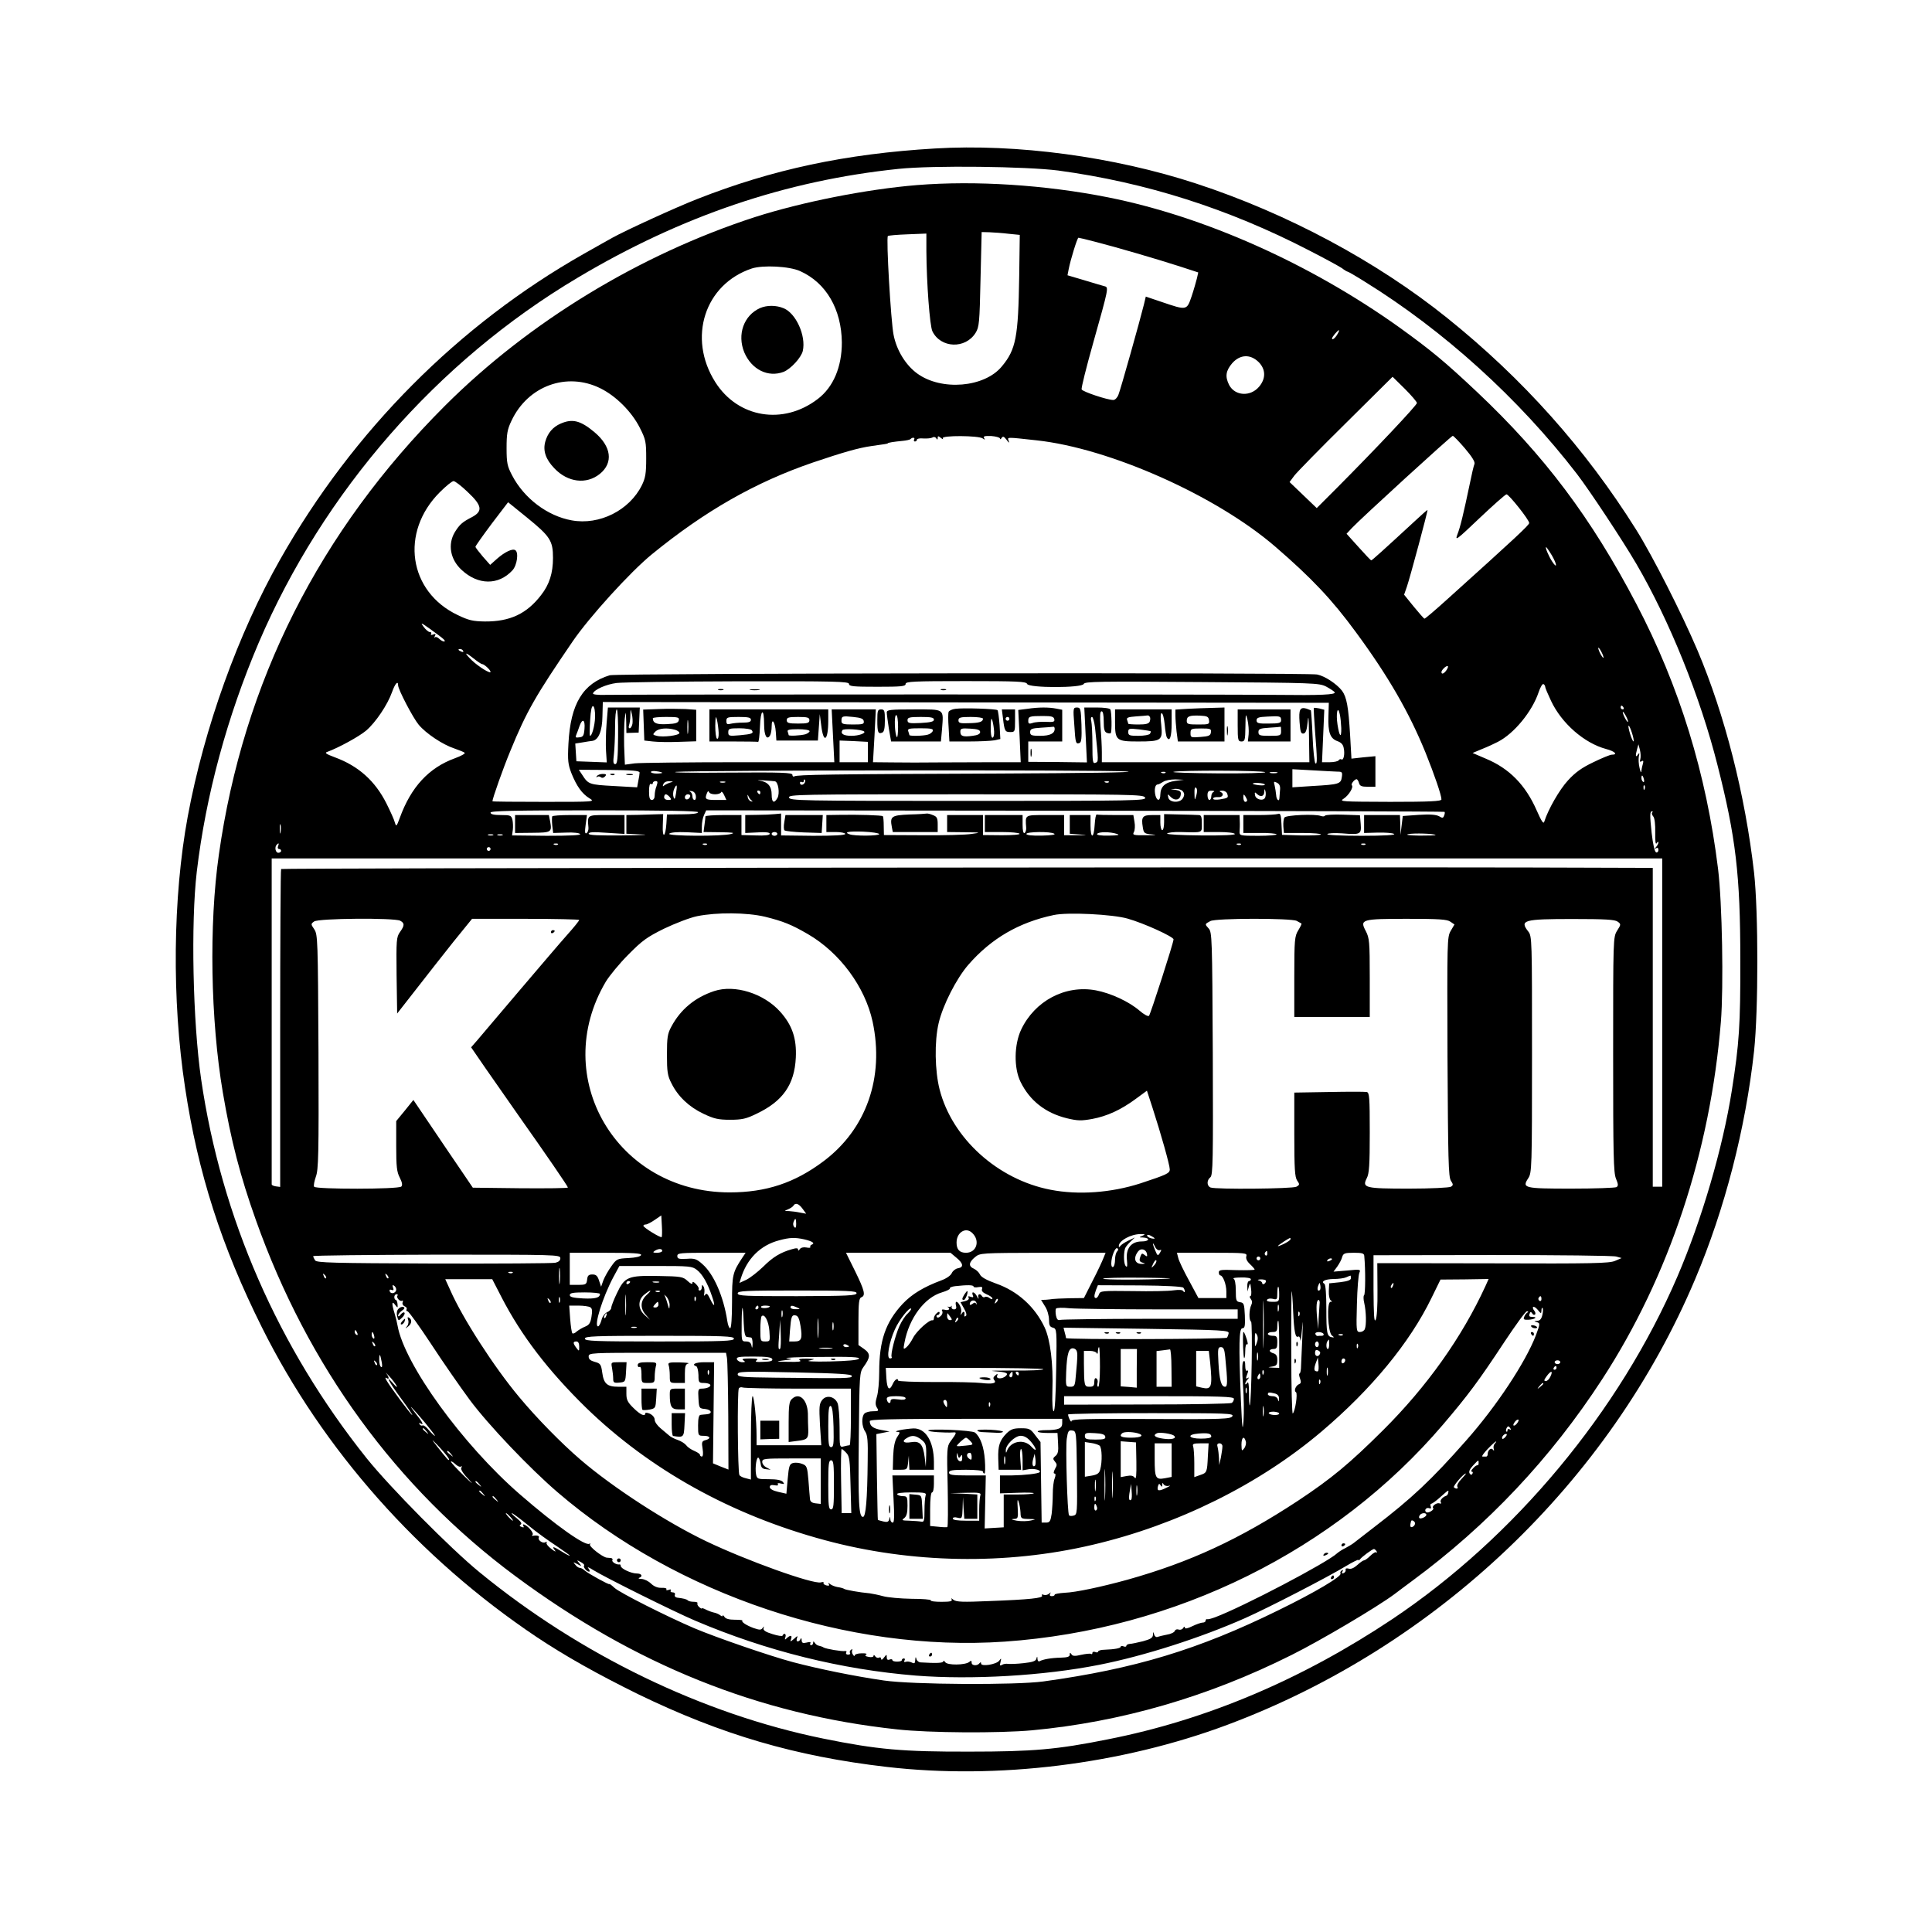 <?xml version="1.0" standalone="no"?>
<!DOCTYPE svg PUBLIC "-//W3C//DTD SVG 20010904//EN"
 "http://www.w3.org/TR/2001/REC-SVG-20010904/DTD/svg10.dtd">
<svg version="1.0" xmlns="http://www.w3.org/2000/svg"
 width="1024pt" height="1024pt" viewBox="0 0 1024 1024"
 preserveAspectRatio="xMidYMid meet">

<g transform="translate(0,1024) scale(0.1,-0.1)"
fill="#000000" stroke="none">
<path d="M4955 9453 c-473 -28 -861 -111 -1260 -268 -115 -45 -383 -168 -449
-205 -17 -9 -85 -48 -151 -85 -664 -376 -1223 -937 -1610 -1620 -222 -391
-403 -893 -490 -1363 -79 -428 -85 -971 -14 -1437 68 -452 193 -841 407 -1270
324 -650 834 -1225 1457 -1642 153 -102 325 -198 536 -302 443 -215 835 -330
1319 -386 585 -68 1243 13 1805 223 1110 415 2026 1287 2480 2363 157 371 267
798 312 1209 23 215 23 735 0 944 -47 413 -155 837 -300 1179 -82 193 -238
501 -326 641 -268 427 -600 799 -1001 1121 -372 299 -847 554 -1330 712 -436
143 -952 212 -1385 186z m655 -117 c463 -63 899 -201 1330 -424 80 -41 157
-83 172 -93 14 -11 28 -19 31 -19 3 0 43 -23 89 -52 419 -259 817 -619 1126
-1020 66 -86 241 -350 314 -475 176 -301 340 -707 431 -1068 97 -381 121 -583
121 -1030 1 -347 -6 -448 -45 -695 -48 -305 -159 -684 -288 -985 -308 -716
-863 -1383 -1512 -1817 -480 -320 -984 -534 -1508 -637 -268 -54 -399 -65
-731 -65 -356 -1 -490 11 -776 69 -639 130 -1289 444 -1824 883 -155 127 -472
448 -596 602 -470 588 -771 1277 -878 2010 -44 303 -55 828 -23 1100 48 405
161 821 328 1213 343 801 946 1492 1689 1934 550 328 1105 516 1703 578 182
19 676 13 847 -9z"/>
<path d="M4860 9259 c-268 -22 -611 -90 -860 -170 -609 -198 -1195 -554 -1641
-999 -666 -665 -1070 -1466 -1199 -2380 -53 -370 -44 -877 21 -1260 43 -254
93 -446 175 -676 275 -775 746 -1421 1376 -1888 634 -470 1288 -733 2022 -812
170 -19 540 -21 716 -5 471 44 932 177 1375 399 153 76 455 255 545 322 19 15
62 46 95 71 399 294 734 649 1007 1069 354 544 573 1204 629 1894 15 187 7
632 -15 811 -62 504 -205 969 -433 1404 -239 456 -486 785 -844 1123 -171 161
-242 220 -414 344 -471 336 -1030 586 -1542 688 -332 66 -702 90 -1013 65z
m485 -258 l60 -6 -3 -220 c-5 -322 -17 -387 -92 -477 -92 -112 -320 -131 -448
-38 -61 44 -110 123 -126 206 -14 69 -40 514 -30 523 3 3 50 7 104 9 l100 4 0
-93 c1 -168 18 -397 32 -425 44 -90 175 -95 229 -8 19 31 21 53 26 284 l6 250
41 -1 c23 -1 68 -4 101 -8z m458 -42 c110 -28 329 -92 450 -131 l98 -32 -7
-31 c-4 -16 -16 -59 -28 -95 -26 -76 -25 -76 -160 -30 l-83 28 -10 -42 c-21
-85 -124 -452 -135 -478 -6 -16 -18 -28 -27 -28 -32 0 -163 44 -168 56 -3 7
25 118 61 246 83 295 83 295 60 301 -11 3 -59 17 -108 32 l-88 26 6 31 c10 52
46 168 52 168 3 0 42 -9 87 -21z m-1562 -156 c138 -62 219 -202 221 -378 0
-130 -45 -237 -128 -300 -183 -140 -423 -100 -543 90 -148 234 -56 519 194
602 59 19 199 12 256 -14z m2849 -332 c-11 -21 -30 -37 -30 -25 0 8 30 44 37
44 2 0 -1 -9 -7 -19z m-419 -150 c38 -38 39 -87 3 -130 -46 -55 -128 -50 -159
8 -23 45 -18 76 16 116 42 47 96 49 140 6z m839 -217 c0 -12 -221 -246 -427
-453 l-104 -104 -72 69 -72 69 26 35 c15 19 138 145 274 279 l246 244 65 -64
c35 -35 64 -69 64 -75z m-4328 78 c83 -41 166 -124 209 -209 32 -63 34 -75 34
-163 0 -79 -4 -103 -23 -142 -66 -133 -225 -213 -372 -186 -128 23 -252 116
-316 239 -25 48 -29 64 -29 144 0 76 4 99 26 145 87 185 293 260 471 172z
m1788 -263 c0 11 3 11 17 0 10 -8 14 -9 10 -2 -10 16 192 15 212 -1 12 -8 13
-8 7 2 -6 10 3 12 38 11 25 -2 46 -8 46 -13 0 -6 4 -5 9 3 7 10 12 8 26 -10
13 -18 16 -19 11 -5 -7 20 -15 20 149 2 387 -42 951 -293 1265 -564 192 -166
300 -280 426 -452 171 -232 283 -426 370 -640 47 -117 84 -225 84 -247 0 -10
-61 -13 -272 -13 -258 1 -272 1 -246 17 26 17 54 61 43 71 -6 6 14 32 25 32 4
0 10 -9 13 -20 4 -16 14 -20 46 -20 l41 0 0 81 0 81 -64 -6 -63 -7 -7 123 c-9
152 -18 203 -43 237 -28 36 -91 78 -132 86 -57 11 -3712 7 -3749 -4 -142 -43
-208 -151 -219 -361 -5 -92 -2 -112 16 -159 28 -69 56 -108 95 -132 31 -19 30
-19 -241 -19 -150 0 -273 1 -273 3 0 14 57 176 95 267 86 210 134 293 330 580
88 129 305 368 420 462 282 230 548 382 855 487 157 53 239 77 310 87 72 10
85 12 85 14 0 4 35 9 77 13 21 2 41 6 44 10 11 11 26 8 19 -3 -3 -5 -1 -10 4
-10 6 0 11 4 11 10 0 5 16 8 35 6 19 -1 40 1 47 5 7 5 16 3 20 -4 6 -9 8 -8 8
2z m2794 -55 c38 -45 55 -72 51 -83 -4 -9 -15 -56 -25 -106 -33 -157 -50 -229
-66 -269 -13 -35 -3 -27 118 88 73 69 137 126 143 126 13 -1 120 -135 120
-152 0 -11 -72 -78 -435 -405 -63 -57 -117 -103 -120 -102 -3 0 -28 29 -57 64
l-51 63 15 43 c17 50 112 403 109 406 -1 1 -31 -25 -66 -58 -171 -158 -228
-209 -232 -209 -3 0 -33 32 -68 71 l-63 70 29 31 c48 51 526 488 534 488 4 0
33 -30 64 -66z m-5285 -232 c76 -71 81 -101 24 -132 -53 -27 -67 -40 -92 -80
-39 -65 -25 -145 36 -201 87 -81 195 -82 269 -2 25 27 34 96 15 107 -15 10
-56 -10 -96 -45 l-37 -33 -39 44 c-21 25 -39 48 -39 52 0 4 39 59 86 122 l87
114 100 -81 c123 -100 138 -123 138 -214 0 -80 -19 -141 -63 -197 -76 -99
-165 -141 -298 -140 -64 1 -86 6 -144 34 -261 124 -307 439 -95 651 33 33 65
59 73 59 8 0 42 -26 75 -58z m5747 -337 c28 -49 28 -73 0 -30 -18 28 -38 75
-31 75 2 0 16 -20 31 -45z m-5876 -442 c9 -8 10 -13 3 -13 -6 0 -18 7 -26 15
-8 8 -18 11 -22 7 -5 -4 -4 -1 0 7 6 11 4 13 -9 8 -10 -4 -15 -3 -11 3 3 6 0
10 -7 10 -7 0 -22 13 -33 28 -18 24 -14 23 35 -12 30 -22 62 -45 70 -53z
m6149 -98 c0 -5 -6 1 -14 15 -8 14 -14 30 -14 35 0 6 6 -1 14 -15 8 -14 14
-29 14 -35z m-6044 35 c3 -6 -1 -7 -9 -4 -18 7 -21 14 -7 14 6 0 13 -4 16 -10z
m101 -70 c10 0 44 -31 44 -41 0 -12 -63 27 -99 61 -43 42 -39 48 8 11 21 -17
42 -31 47 -31z m5112 -30 c-13 -20 -28 -27 -28 -12 0 10 22 32 32 32 5 0 3 -9
-4 -20z m-3168 -75 c0 -13 23 -15 150 -15 127 0 150 2 150 15 0 13 42 15 319
15 274 0 320 -2 325 -15 8 -22 291 -22 300 0 5 13 81 14 625 10 598 -4 622 -5
660 -24 22 -12 42 -25 45 -30 9 -13 -73 -17 -309 -14 -245 3 -3457 3 -3558 0
-41 -1 -66 2 -64 8 7 20 70 48 125 55 32 4 321 8 645 9 516 1 587 -1 587 -14z
m-2390 -7 c0 -22 79 -173 109 -209 39 -47 128 -106 189 -126 26 -9 51 -19 55
-23 4 -4 -19 -17 -52 -29 -138 -50 -233 -153 -292 -316 -17 -46 -19 -48 -26
-25 -3 14 -24 60 -45 102 -60 119 -148 198 -273 244 -48 18 -56 24 -40 29 60
22 168 81 206 113 50 43 113 136 137 204 16 45 32 63 32 36z m6080 -9 c0 -5
14 -38 31 -74 56 -119 176 -224 292 -255 46 -12 64 -30 30 -30 -9 0 -53 -18
-98 -40 -61 -29 -96 -54 -135 -97 -45 -49 -105 -154 -125 -218 -4 -14 -14 0
-40 59 -59 135 -145 223 -270 275 l-70 30 50 21 c28 11 65 28 84 38 86 44 182
161 216 263 9 27 21 47 26 43 5 -3 9 -9 9 -15z m-1149 -154 c-3 -87 9 -119 47
-133 20 -7 31 -18 34 -37 7 -32 -1 -67 -12 -60 -5 3 -11 1 -15 -5 -3 -5 -25
-10 -47 -10 l-41 0 6 139 6 139 -26 7 c-14 3 -27 4 -29 3 -2 -2 1 -58 6 -123
12 -151 12 -177 2 -171 -5 3 -12 67 -15 142 -3 75 -8 138 -9 139 -2 1 -12 5
-23 9 -35 10 -42 -5 -37 -72 4 -51 7 -62 21 -60 12 2 18 19 22 63 4 42 6 19 7
-77 l2 -138 -550 0 -550 0 0 53 c0 28 -3 89 -7 135 -4 59 -3 82 6 82 7 0 11
-20 11 -54 0 -41 4 -55 16 -60 9 -4 19 -4 21 -2 7 7 5 115 -2 126 -3 6 -36 10
-72 10 l-66 0 7 -145 7 -146 -156 2 -155 1 0 54 0 54 90 0 90 0 0 84 0 84 -31
6 c-40 8 -94 8 -154 -1 l-48 -6 7 -139 6 -138 -142 0 c-79 0 -208 -1 -288 -1
-80 -1 -192 -1 -249 0 l-104 1 8 140 7 140 -117 0 -117 0 7 -140 7 -140 -503
0 c-277 0 -527 -3 -555 -6 l-52 -7 -4 99 c-1 55 0 119 3 144 6 44 6 44 8 -15
l1 -60 32 1 33 1 3 66 3 67 -85 0 -84 0 -7 -85 c-4 -47 -5 -112 -3 -145 l4
-61 -80 3 -81 3 -3 47 -3 47 38 6 c21 4 44 7 52 8 33 4 53 52 54 130 l2 76
1924 -2 1924 -2 -2 -70z m-3887 -6 c-1 -46 -19 -109 -28 -97 -1 1 -1 38 2 81
3 52 8 77 16 74 6 -2 11 -26 10 -58z m5451 51 c3 -5 1 -10 -4 -10 -6 0 -11 5
-11 10 0 6 2 10 4 10 3 0 8 -4 11 -10z m-5329 -155 c-1 -116 -4 -145 -15 -145
-11 0 -12 11 -7 53 3 28 6 94 6 145 0 50 4 92 9 92 5 0 8 -65 7 -145z m76 68
c-3 -13 -9 -23 -14 -23 -6 0 -7 7 -4 16 3 9 7 32 7 52 1 37 1 37 8 7 4 -16 5
-40 3 -52z m3757 -22 c1 -57 -10 -46 -20 19 -9 59 1 105 12 55 4 -16 7 -50 8
-74z m1520 34 c0 -5 -6 1 -14 15 -8 14 -14 30 -14 35 0 6 6 -1 14 -15 8 -14
14 -29 14 -35z m-4051 3 c3 -16 -5 -18 -57 -18 -52 0 -61 3 -61 18 0 27 4 28
62 22 40 -4 54 -9 56 -22z m1010 10 c3 -14 -4 -16 -45 -14 -26 1 -58 -1 -70
-6 -19 -6 -23 -4 -23 11 0 24 7 26 78 26 45 0 57 -3 60 -17z m216 -45 c19
-183 19 -180 2 -186 -14 -6 -16 6 -16 96 0 56 -3 112 -6 125 -4 12 -2 22 4 22
5 0 12 -26 16 -57z m-2706 -5 c-3 -37 -7 -44 -27 -46 -20 -3 -23 -1 -16 15 4
10 12 30 17 46 15 41 30 33 26 -15z m5561 -63 c0 -11 -6 -2 -14 20 -8 22 -14
47 -14 55 1 21 27 -51 28 -75z m-3069 62 c0 -25 -25 -37 -77 -37 -46 0 -53 3
-53 20 0 16 8 20 58 23 31 2 60 4 65 5 4 1 7 -4 7 -11z m-1010 -14 c10 -9 -28
-23 -67 -23 -42 0 -60 11 -48 30 6 10 103 4 115 -7z m20 -109 l0 -54 -75 0
-75 0 0 58 0 57 75 -3 75 -4 0 -54z m4094 -38 c-4 -13 -3 -16 7 -11 9 6 11 2
6 -16 -4 -13 -7 -31 -8 -39 -1 -8 -5 1 -9 20 -5 19 -6 46 -4 60 5 20 3 22 -5
10 -12 -17 -14 -6 -4 30 l7 25 8 -30 c4 -17 5 -38 2 -49z m-5304 -71 c0 -7 -3
-27 -7 -45 l-6 -33 -125 7 c-129 7 -134 9 -166 59 l-18 27 161 -1 c122 -1 161
-4 161 -14z m120 -1 c0 -2 -13 -4 -30 -4 -16 0 -30 4 -30 8 0 5 14 7 30 4 17
-2 30 -6 30 -8z m2465 7 c54 -5 -225 -9 -695 -11 -883 -3 -1055 -6 -1070 -15
-5 -3 -10 0 -10 8 0 12 -53 14 -342 12 -189 -2 -311 0 -273 4 101 9 2283 11
2390 2z m731 -4 c4 -4 -109 -7 -252 -6 -142 1 -248 4 -234 8 33 9 477 8 486
-2z m385 3 c22 0 25 -3 21 -29 -5 -36 -15 -39 -154 -47 l-108 -7 0 48 0 48
108 -6 c59 -4 119 -6 133 -7z m-914 -6 c-3 -3 -12 -4 -19 -1 -8 3 -5 6 6 6 11
1 17 -2 13 -5z m591 -1 c-10 -2 -26 -2 -35 0 -10 3 -2 5 17 5 19 0 27 -2 18
-5z m1945 -33 c3 -11 1 -18 -4 -14 -5 3 -9 12 -9 20 0 20 7 17 13 -6z m-4606
-11 c18 -3 27 -63 14 -88 -18 -32 -31 -25 -31 17 0 45 -20 68 -65 75 -16 3 -7
3 20 1 28 -2 56 -4 62 -5z m158 -8 c-8 -14 -25 -14 -25 0 0 5 5 7 10 4 6 -3
10 -1 10 6 0 7 3 10 6 6 3 -3 3 -10 -1 -16z m1963 10 c-53 -8 -77 -30 -78 -73
0 -34 -17 -37 -26 -4 -7 30 -2 57 11 58 6 0 19 7 30 14 11 8 40 13 65 13 l45
-2 -47 -6z m-2748 -27 c-6 -14 -10 -36 -10 -50 0 -15 -6 -24 -15 -24 -11 0
-15 12 -15 46 0 27 4 43 10 39 6 -3 10 -1 10 4 0 6 7 11 15 11 11 0 12 -5 5
-26z m75 19 c-11 -3 -26 -10 -33 -15 -9 -8 -11 -7 -6 6 4 10 16 16 33 15 20
-1 22 -2 6 -6z m288 0 c-7 -2 -19 -2 -25 0 -7 3 -2 5 12 5 14 0 19 -2 13 -5z
m2034 1 c-3 -3 -12 -4 -19 -1 -8 3 -5 6 6 6 11 1 17 -2 13 -5z m907 -46 c-1
-18 -3 -36 -3 -40 -2 -20 -16 -5 -17 17 -1 14 -5 37 -8 51 -6 22 -5 24 13 15
14 -8 18 -19 15 -43z m-80 34 c2 -4 -11 -6 -30 -4 -19 2 -34 6 -34 8 0 8 59 4
64 -4z m-3121 -47 c-5 -31 -8 -35 -13 -20 -4 11 -3 30 3 43 14 31 18 23 10
-23z m5134 23 c-3 -8 -6 -5 -6 6 -1 11 2 17 5 13 3 -3 4 -12 1 -19z m-2376
-33 c-9 -30 -9 -30 -10 10 -1 25 2 36 9 29 6 -6 6 -21 1 -39z m-72 21 c9 -11
10 -20 1 -36 -15 -28 -73 -25 -78 4 -4 19 -3 19 13 2 22 -22 49 -17 53 11 3
17 -3 22 -25 26 l-28 4 26 2 c15 0 32 -5 38 -13z m437 -32 c-8 -22 -50 -13
-54 11 -3 16 -1 18 9 8 20 -20 39 -15 40 10 1 17 2 18 6 4 3 -10 2 -25 -1 -33z
m-3018 8 c2 -12 -1 -22 -7 -22 -6 0 -11 9 -11 19 0 11 -6 22 -12 25 -7 3 -4 5
7 3 12 -1 21 -11 23 -25z m102 8 c16 0 30 5 32 11 2 6 9 0 16 -15 l12 -26 -55
0 c-56 0 -61 4 -48 36 4 11 8 13 11 6 2 -7 16 -12 32 -12z m240 10 c0 -5 -2
-10 -4 -10 -3 0 -8 5 -11 10 -3 6 -1 10 4 10 6 0 11 -4 11 -10z m2403 3 c-7
-2 -13 -13 -13 -24 0 -10 -4 -19 -10 -19 -5 0 -10 11 -10 25 0 19 5 25 23 24
12 0 16 -3 10 -6z m71 -9 c8 -22 6 -24 -38 -31 -21 -3 -36 -2 -36 4 0 6 11 9
25 8 26 -3 36 19 13 28 -7 3 -3 6 8 6 12 1 25 -6 28 -15z m-2954 -19 c10 -13
9 -15 -9 -15 -12 0 -21 6 -21 15 0 8 4 15 9 15 5 0 14 -7 21 -15z m108 3 c-6
-18 -28 -21 -28 -4 0 9 7 16 16 16 9 0 14 -5 12 -12z m326 -21 c7 -6 6 -7 -4
-4 -8 2 -16 12 -17 23 -2 13 -1 15 4 4 3 -8 11 -19 17 -23z m2085 16 c9 -17
-39 -18 -937 -18 -894 0 -947 1 -950 18 -3 16 47 17 937 17 885 0 941 -1 950
-17z m541 -15 c0 -5 -4 -8 -10 -8 -5 0 -10 10 -10 23 0 18 2 19 10 7 5 -8 10
-18 10 -22z m-2910 -63 c0 -7 -33 -11 -82 -11 l-83 -1 -3 -49 c-5 -73 -22 -80
-19 -8 l2 59 -35 -1 c-19 -1 -63 -2 -97 -3 l-63 -1 0 -50 0 -49 83 -4 c45 -1
0 -4 -100 -5 -132 -1 -183 1 -183 9 0 9 26 10 95 5 l95 -6 0 50 0 50 -95 0
c-104 0 -102 1 -96 -67 1 -12 -4 -25 -10 -29 -9 -5 -10 6 -5 44 l7 52 -90 0
c-49 0 -92 -3 -94 -7 -2 -5 -2 -26 0 -48 l5 -40 68 2 c39 2 72 -2 75 -8 5 -6
-55 -9 -177 -9 l-184 2 4 29 c2 16 1 40 -2 54 -6 23 -11 25 -61 25 -37 0 -55
4 -55 13 0 9 117 12 550 12 372 0 550 -3 550 -10z m3956 2 c3 -2 2 -11 -2 -20
-5 -14 -9 -14 -27 -3 -16 8 -47 11 -107 7 l-85 -6 -6 -50 -6 -50 -1 53 -2 52
-95 0 -95 0 0 -47 0 -48 72 2 c39 1 79 -2 87 -7 10 -6 -53 -10 -172 -10 -112
0 -186 4 -182 9 3 5 38 7 79 4 98 -8 102 -5 98 50 l-4 46 -90 3 c-49 2 -92 -1
-95 -5 -3 -5 -12 -5 -22 -2 -28 12 -185 5 -193 -8 -5 -7 -7 -28 -6 -47 l3 -35
102 0 c56 0 98 -4 94 -8 -4 -4 -52 -6 -107 -5 l-99 3 -3 58 c-2 48 -6 58 -18
53 -9 -3 -54 -6 -100 -6 l-84 0 0 -47 0 -48 86 0 c47 1 88 -3 90 -7 3 -4 -40
-8 -96 -8 -99 0 -101 1 -100 23 1 12 2 37 1 55 l-1 32 -95 0 -95 0 0 -45 0
-45 79 0 c44 0 83 -4 86 -10 4 -6 -62 -9 -179 -8 -105 1 -183 5 -180 10 3 5
36 9 72 8 120 -3 112 -6 112 45 0 36 -3 45 -17 45 -10 1 -55 2 -101 3 l-82 2
0 -42 c0 -24 -4 -43 -10 -43 -5 0 -10 18 -10 40 l0 40 -44 0 c-50 0 -58 -10
-49 -64 5 -33 8 -35 52 -39 27 -2 15 -4 -31 -4 -71 -1 -77 1 -68 17 5 9 7 34
3 54 l-6 36 -93 0 c-52 0 -97 1 -101 3 -5 1 -9 -24 -11 -55 -4 -74 -22 -76
-22 -3 l0 55 -55 0 -55 0 0 -49 0 -50 53 -4 c45 -3 43 -4 -15 -4 l-68 0 0 54
0 53 -100 0 c-110 0 -106 2 -101 -67 1 -11 -3 -24 -8 -28 -7 -4 -11 11 -11 44
l0 51 -100 0 -100 0 0 -45 0 -45 89 0 c50 0 92 -4 95 -9 3 -5 -39 -8 -94 -8
l-100 1 0 53 0 53 -95 0 -95 0 0 -45 0 -45 93 -1 c87 -1 89 -2 37 -9 -30 -5
-147 -8 -260 -7 l-205 1 -1 48 c0 26 -2 50 -5 52 -5 5 -131 9 -231 7 l-68 -1
0 -45 0 -45 50 0 c28 0 50 -5 50 -10 0 -7 -58 -10 -170 -10 l-170 2 0 58 0 58
-32 -3 c-18 -2 -61 -4 -95 -4 l-63 -1 0 -47 0 -48 65 3 c43 3 65 0 65 -7 0 -8
-25 -11 -75 -9 l-75 2 0 53 0 53 -95 0 c-52 0 -95 -3 -96 -7 0 -5 -2 -25 -5
-45 l-5 -38 88 -1 c66 -1 81 -3 59 -9 -45 -14 -342 -12 -329 1 7 7 42 10 92 8
l81 -4 0 35 c0 20 5 47 12 61 l11 24 1955 -2 c1075 -1 1956 -4 1958 -6z m1101
-4 c-4 -3 -1 -13 6 -21 7 -9 11 -42 10 -85 -1 -46 2 -66 8 -56 5 8 9 9 9 4 0
-6 -6 -17 -12 -24 -10 -11 -10 -13 0 -7 7 5 12 1 12 -9 0 -9 -6 -15 -12 -13
-8 3 -17 42 -24 104 -10 95 -10 114 3 114 4 0 3 -3 0 -7z m-7270 -105 c-2 -13
-4 -5 -4 17 -1 22 1 32 4 23 2 -10 2 -28 0 -40z m3173 -9 c0 -10 -132 -11
-157 -1 -33 11 -6 17 72 14 47 -2 85 -8 85 -13z m-540 1 c0 -5 -7 -10 -15 -10
-8 0 -15 5 -15 10 0 6 7 10 15 10 8 0 15 -4 15 -10z m1468 1 c9 -5 -18 -9 -67
-10 -50 -1 -81 2 -81 9 0 12 129 14 148 1z m332 -1 c18 -6 6 -8 -43 -9 -43 -1
-66 3 -62 9 7 12 69 12 105 0z m1689 -6 c2 -2 -36 -3 -85 -3 -55 1 -78 4 -59
8 29 6 136 3 144 -5z m-4996 -1 c-7 -2 -19 -2 -25 0 -7 3 -2 5 12 5 14 0 19
-2 13 -5z m50 0 c-7 -2 -19 -2 -25 0 -7 3 -2 5 12 5 14 0 19 -2 13 -5z m-1189
-58 c-4 -8 -1 -15 5 -15 6 0 11 -4 11 -10 0 -5 -7 -10 -15 -10 -15 0 -21 31
-8 43 10 11 13 8 7 -8z m1483 9 c-3 -3 -12 -4 -19 -1 -8 3 -5 6 6 6 11 1 17
-2 13 -5z m790 0 c-3 -3 -12 -4 -19 -1 -8 3 -5 6 6 6 11 1 17 -2 13 -5z m2830
0 c-3 -3 -12 -4 -19 -1 -8 3 -5 6 6 6 11 1 17 -2 13 -5z m660 0 c-3 -3 -12 -4
-19 -1 -8 3 -5 6 6 6 11 1 17 -2 13 -5z m-4637 -24 c0 -5 -4 -10 -10 -10 -5 0
-10 5 -10 10 0 6 5 10 10 10 6 0 10 -4 10 -10z m6210 -920 l0 -870 -25 0 -25
0 0 845 0 845 -662 2 c-1351 3 -6603 -3 -6608 -8 -3 -3 -5 -383 -5 -845 l0
-840 -23 3 c-12 2 -22 6 -22 11 0 4 0 394 0 867 l0 860 3685 0 3685 0 0 -870z
m-4755 561 c96 -24 139 -41 227 -92 170 -99 303 -280 343 -464 63 -295 -33
-569 -259 -739 -154 -116 -306 -166 -499 -166 -598 0 -956 610 -656 1117 19
31 72 96 119 143 74 75 99 93 190 138 59 28 136 58 175 66 103 21 263 20 360
-3z m1922 -10 c88 -25 243 -96 243 -110 0 -18 -122 -396 -130 -405 -5 -5 -27
7 -50 27 -57 49 -153 93 -232 108 -162 30 -324 -56 -396 -209 -37 -79 -39
-203 -3 -276 49 -100 132 -165 245 -193 58 -14 77 -14 134 -4 80 15 152 48
231 106 l60 44 30 -92 c44 -136 91 -302 91 -325 0 -21 -16 -28 -155 -74 -155
-50 -329 -63 -477 -34 -280 54 -522 273 -588 532 -25 98 -28 253 -5 351 22 95
94 236 157 309 122 140 268 225 453 264 73 16 312 4 392 -19z m-3856 -11 c24
-13 24 -25 -1 -60 -19 -27 -20 -42 -18 -230 l3 -202 100 128 c55 71 144 184
198 252 l99 122 284 0 c156 0 284 -3 284 -6 0 -4 -28 -39 -63 -78 -35 -39
-148 -172 -252 -294 -105 -123 -205 -242 -224 -264 l-34 -39 77 -112 c43 -62
122 -175 176 -252 145 -205 260 -373 260 -379 0 -4 -113 -5 -252 -4 l-252 3
-61 90 c-34 50 -105 154 -158 233 l-96 142 -45 -56 -46 -56 0 -132 c0 -109 3
-138 19 -168 13 -26 15 -40 8 -47 -15 -15 -453 -15 -462 -1 -4 6 1 29 9 53 14
37 16 115 14 662 -3 595 -4 621 -22 649 -19 28 -19 29 -1 42 23 17 424 20 456
4z m4752 -1 c12 -7 23 -13 25 -14 2 -2 -6 -18 -17 -36 -19 -31 -21 -50 -21
-246 l0 -213 200 0 200 0 0 208 c0 192 -2 210 -21 247 -33 62 -23 65 221 65
168 0 210 -3 227 -15 l22 -15 -20 -34 c-19 -33 -19 -51 -17 -667 3 -544 5
-637 18 -657 13 -20 13 -24 0 -32 -8 -5 -108 -10 -221 -10 -234 0 -251 4 -225
55 13 24 16 70 16 242 0 188 -2 212 -16 215 -10 2 -100 2 -200 0 l-184 -3 0
-222 c0 -183 3 -226 15 -244 14 -20 14 -23 -4 -33 -21 -11 -427 -15 -455 -4
-20 8 -21 38 -1 54 14 11 15 90 13 655 -3 617 -4 644 -22 664 -21 23 -21 23 9
39 28 16 429 16 458 1z m1701 -4 c18 -13 18 -15 -3 -48 -21 -34 -21 -40 -21
-656 0 -534 2 -627 15 -658 12 -29 13 -38 3 -45 -7 -4 -115 -8 -239 -8 -252 0
-263 3 -229 55 19 29 20 53 20 656 0 611 0 627 -20 652 -47 60 -24 66 235 66
174 0 224 -3 239 -14z m-4320 -1522 l19 -26 -33 6 c-18 4 -44 7 -59 8 -25 0
-25 1 -5 9 12 5 25 13 29 19 10 18 29 12 49 -16z m-747 -150 c-6 -5 -96 50
-97 60 0 4 6 7 13 7 7 0 28 11 47 24 l35 24 3 -55 c2 -31 1 -57 -1 -60z m713
70 c0 -19 -3 -24 -10 -17 -6 6 -8 18 -4 27 9 24 14 21 14 -10z m934 -49 c42
-41 22 -104 -34 -104 -34 0 -50 17 -50 54 0 55 50 85 84 50z m901 -14 c-19 -8
-19 -9 2 -9 41 -2 36 -21 -6 -21 -55 0 -85 -37 -78 -98 3 -32 2 -41 -6 -33
-10 10 -13 58 -5 90 1 8 14 25 28 38 l25 24 -35 -17 c-19 -9 -38 -22 -42 -28
-6 -8 -8 -8 -8 0 0 28 64 63 115 63 26 0 27 -2 10 -9z m65 -14 c0 -2 -9 -2
-20 1 -11 3 -20 9 -20 15 0 5 9 4 20 -2 11 -6 20 -12 20 -14z m-1857 -5 c43
-10 59 -21 39 -28 -6 -3 -10 -8 -7 -12 2 -5 -7 -6 -21 -3 -16 3 -30 -1 -35 -9
-6 -9 -9 -10 -9 -2 0 8 -9 9 -32 2 -61 -17 -102 -42 -153 -93 -29 -28 -69 -59
-89 -69 l-37 -17 7 22 c32 106 104 178 204 204 55 15 83 16 133 5z m2577 1 c0
-5 -17 -16 -37 -26 -41 -19 -39 -13 4 15 34 21 33 21 33 11z m-693 -58 c10 4
10 1 1 -14 -11 -18 -13 -17 -25 12 -16 37 -16 52 -1 20 6 -13 17 -21 25 -18z
m-226 -7 c-6 -6 -11 -26 -11 -43 0 -18 -4 -36 -10 -39 -6 -3 -10 4 -10 18 0
36 21 88 32 81 6 -4 6 -10 -1 -17z m-2411 3 c0 -5 -12 -10 -27 -10 -22 0 -25
2 -13 10 20 13 40 13 40 0z m2569 -15 c3 -16 1 -17 -12 -7 -12 10 -16 10 -21
-4 -10 -25 -7 -32 12 -37 14 -4 13 -5 -3 -6 -40 -2 -51 30 -22 67 14 18 41 11
46 -13z m638 0 c0 -8 -4 -12 -9 -9 -5 3 -6 10 -3 15 9 13 12 11 12 -6z m-3319
-7 c-3 -8 -28 -14 -67 -16 -59 -3 -63 -4 -91 -44 -16 -22 -35 -56 -42 -74
l-12 -34 -11 33 c-8 25 -16 32 -35 32 -20 0 -26 -6 -28 -27 -3 -26 -7 -28 -48
-28 l-44 0 0 85 0 85 191 0 c148 0 190 -3 187 -12z m536 -15 c-51 -77 -54 -91
-54 -235 0 -81 -4 -138 -10 -138 -5 0 -12 17 -15 38 -20 131 -72 249 -131 301
-32 29 -42 32 -85 29 -41 -2 -49 0 -49 15 0 16 15 17 181 17 l181 0 -18 -27z
m1135 1 c37 -30 40 -51 9 -56 -13 -2 -27 -13 -33 -25 -5 -13 -28 -29 -55 -39
-94 -35 -157 -73 -206 -125 -90 -97 -124 -194 -124 -362 0 -49 -5 -107 -12
-129 -9 -31 -9 -44 0 -59 11 -17 9 -19 -21 -19 -18 0 -38 -5 -45 -12 -17 -17
-15 -69 4 -96 12 -18 15 -49 13 -155 -2 -206 -10 -297 -25 -297 -22 0 -26 72
-22 425 3 330 4 341 25 370 37 51 38 70 3 95 l-30 21 0 124 c0 100 3 124 15
129 24 9 18 35 -33 139 l-48 97 277 0 277 0 31 -26z m780 -1 c-6 -16 -31 -70
-57 -120 l-47 -93 -77 -1 c-43 -1 -82 -3 -88 -4 -5 -1 -22 -3 -36 -4 l-26 -1
21 -34 c12 -18 21 -50 21 -71 0 -29 4 -38 21 -42 20 -6 21 -10 17 -224 -2
-138 -7 -219 -13 -219 -6 0 -9 40 -7 109 5 142 -11 270 -41 335 -51 109 -143
193 -258 233 -50 18 -79 34 -85 48 -5 11 -19 24 -31 30 -31 13 -29 34 5 62 27
22 30 22 359 23 l333 0 -11 -27z m757 9 c-4 -12 3 -27 19 -42 14 -13 25 -26
25 -29 0 -3 -43 -4 -95 -3 -82 3 -95 2 -95 -12 0 -9 4 -16 8 -16 14 0 32 -48
32 -85 l0 -35 -74 0 -74 0 -50 93 c-28 51 -54 105 -57 120 l-7 27 187 0 c176
0 186 -1 181 -18z m625 1 c7 -75 6 -204 -1 -208 -4 -3 -4 -22 1 -42 10 -44 12
-115 3 -137 -3 -9 -15 -16 -26 -16 -19 0 -20 6 -16 148 2 81 8 156 13 166 8
18 5 19 -64 12 l-73 -6 20 27 c11 16 23 38 26 51 6 19 14 22 62 22 44 0 54 -3
55 -17z m-4261 -12 c0 -12 -9 -20 -27 -24 -16 -3 -306 -5 -646 -4 -536 2 -619
4 -627 17 -5 8 -10 18 -10 22 0 4 295 7 655 8 636 0 655 0 655 -19z m5597 9
l28 -8 -35 -15 c-30 -13 -120 -15 -648 -13 l-612 1 1 -141 c1 -86 -3 -149 -10
-160 -8 -14 -10 28 -11 162 l0 181 630 1 c346 0 642 -3 657 -8z m-1887 -10 c0
-5 -4 -10 -10 -10 -5 0 -10 5 -10 10 0 6 5 10 10 10 6 0 10 -4 10 -10z m-564
-38 c-15 -15 -15 -15 -4 10 7 15 15 23 17 17 2 -6 -4 -18 -13 -27z m944 34 c0
-2 -7 -7 -16 -10 -8 -3 -12 -2 -9 4 6 10 25 14 25 6z m-4093 -123 c-2 -21 -4
-6 -4 32 0 39 2 55 4 38 2 -18 2 -50 0 -70z m727 66 c29 -22 57 -71 80 -140
19 -54 13 -62 -10 -14 -13 27 -19 33 -26 23 -7 -9 -8 -7 -5 8 2 12 1 28 -4 35
-7 11 -9 10 -9 -3 0 -10 -5 -18 -11 -18 -5 0 -8 3 -6 8 3 4 -4 16 -14 26 -13
13 -19 15 -19 6 0 -9 -9 -5 -26 11 -24 22 -34 24 -154 26 -161 3 -179 -4 -220
-91 -17 -35 -30 -69 -30 -77 0 -8 -10 -19 -22 -24 -13 -6 -26 -24 -30 -42 -5
-18 -13 -33 -18 -33 -24 0 24 154 81 261 l32 59 192 0 c180 0 194 -1 219 -21z
m-977 -15 c-3 -3 -12 -4 -19 -1 -8 3 -5 6 6 6 11 1 17 -2 13 -5z m-989 -29
c-3 -3 -9 2 -12 12 -6 14 -5 15 5 6 7 -7 10 -15 7 -18z m330 0 c-3 -3 -9 2
-12 12 -6 14 -5 15 5 6 7 -7 10 -15 7 -18z m5102 0 c0 -10 -17 -16 -57 -21
l-58 -6 -2 -41 c-1 -23 4 -45 10 -49 9 -6 8 -8 -1 -8 -21 0 -14 -161 7 -178
13 -10 14 -12 1 -10 -27 5 -30 21 -30 150 0 75 -4 129 -10 133 -21 13 2 25 48
26 26 0 56 4 67 9 11 5 21 9 23 9 1 1 2 -6 2 -14z m-965 -2 c-119 -7 -353 -7
-348 0 2 4 93 6 201 5 108 -1 175 -3 147 -5z m435 -3 c0 -5 -4 -10 -10 -10 -5
0 -10 -12 -9 -27 l1 -28 7 25 c7 23 8 22 12 -12 3 -21 1 -38 -4 -38 -5 0 -4
-6 2 -14 8 -10 9 -21 3 -33 -12 -24 -13 -81 -1 -88 9 -6 2 -435 -7 -444 -2 -2
-4 27 -4 65 0 48 -3 64 -10 54 -5 -8 -10 -10 -10 -4 0 5 6 16 13 23 9 11 9 12
0 7 -10 -6 -11 -1 -3 19 7 17 7 24 0 20 -6 -4 -10 7 -10 26 0 22 -3 30 -10 23
-7 -7 -7 -50 -2 -125 5 -62 6 -148 3 -189 -5 -63 -7 -45 -14 109 -12 297 -10
381 8 381 13 0 15 12 13 68 -3 61 -5 67 -25 70 -21 3 -23 9 -23 62 0 37 -5 60
-12 63 -7 3 11 6 40 6 28 1 52 -3 52 -9z m-3971 -97 c105 -203 246 -387 447
-584 339 -329 771 -569 1265 -702 458 -124 961 -133 1419 -25 450 105 884 320
1215 601 263 223 467 470 582 707 l48 98 127 1 128 2 -17 -38 c-124 -270 -309
-531 -542 -763 -178 -177 -273 -256 -451 -374 -310 -204 -573 -326 -905 -419
-138 -38 -274 -67 -332 -69 -29 -2 -53 -6 -53 -10 0 -5 -7 -8 -16 -8 -9 0 -12
5 -8 13 5 9 4 9 -6 0 -7 -6 -19 -9 -28 -6 -9 4 -13 2 -9 -4 8 -13 -65 -21
-280 -29 -140 -6 -175 -5 -190 7 -11 9 -14 10 -9 2 5 -10 -8 -13 -54 -13 -34
0 -59 3 -57 8 3 4 -43 8 -101 8 -59 1 -127 7 -152 14 -25 7 -56 13 -70 15 -56
5 -126 18 -135 23 -5 4 -21 8 -35 10 -13 2 -31 9 -39 15 -11 9 -13 9 -8 0 5
-7 0 -9 -13 -6 -11 3 -18 9 -15 13 3 5 -4 6 -14 3 -42 -11 -395 116 -608 218
-211 101 -495 285 -667 433 -99 85 -230 218 -324 331 -134 160 -302 421 -366
568 l-26 57 125 0 124 0 50 -97z m4051 88 c0 -6 -4 -13 -10 -16 -5 -3 -10 -2
-10 4 0 5 -8 12 -17 14 -11 3 -7 5 10 6 15 0 27 -3 27 -8z m-3370 -5 c0 -3 -4
-8 -10 -11 -5 -3 -10 -1 -10 4 0 6 5 11 10 11 6 0 10 -2 10 -4z m153 -3 c-7
-2 -21 -2 -30 0 -10 3 -4 5 12 5 17 0 24 -2 18 -5z m3503 -40 c-11 -11 -17 4
-9 23 7 18 8 18 11 1 2 -10 1 -21 -2 -24z m387 22 c-3 -9 -8 -14 -10 -11 -3 3
-2 9 2 15 9 16 15 13 8 -4z m-5283 -20 c0 -18 -27 -27 -34 -10 -3 9 0 12 10 8
10 -4 12 0 7 13 -4 12 -3 15 5 10 7 -4 12 -13 12 -21z m3060 16 c0 -4 11 -6
25 -3 19 3 24 1 20 -10 -4 -10 4 -19 24 -28 17 -7 31 -17 31 -22 0 -6 -6 -5
-15 2 -8 6 -19 9 -24 6 -5 -4 -12 -2 -16 4 -10 17 -25 11 -19 -7 2 -10 -1 -8
-7 5 -13 25 -32 31 -23 7 5 -11 2 -13 -12 -8 -11 4 -15 3 -10 -5 4 -7 -3 -14
-18 -18 l-25 -6 19 -34 c12 -20 15 -36 9 -39 -5 -4 -9 -3 -8 2 4 20 -2 27 -12
13 -9 -13 -10 -12 -5 3 6 17 -12 57 -25 57 -4 0 -5 -9 -2 -20 4 -14 0 -20 -11
-20 -8 0 -14 6 -12 13 1 6 1 9 -1 5 -2 -4 -10 -6 -16 -4 -7 1 -9 1 -4 -1 16
-10 6 -21 -15 -15 -14 3 -19 2 -14 -7 4 -6 1 -18 -8 -26 -9 -9 -17 -11 -21 -5
-3 5 -1 10 4 10 6 0 11 5 11 11 0 8 -5 8 -15 -1 -8 -7 -15 -19 -15 -26 0 -8
-3 -13 -7 -12 -16 6 -85 -57 -103 -92 -10 -20 -26 -43 -36 -51 -16 -13 -17
-11 -10 25 24 129 106 239 198 266 26 8 45 17 42 21 -2 4 10 10 28 12 63 7 98
7 98 -2z m1112 -6 c4 -5 8 -14 8 -20 0 -5 -4 -5 -8 1 -4 8 -22 9 -52 5 -25 -4
-122 -6 -217 -4 -163 2 -172 1 -178 -17 -4 -11 -11 -20 -16 -20 -11 0 -11 12
0 43 l10 25 223 -1 c135 -1 226 -6 230 -12z m425 -297 c-1 -57 -3 -11 -3 102
0 113 2 159 3 103 2 -57 2 -149 0 -205z m83 262 c0 -39 -1 -40 -36 -40 -23 0
-33 4 -28 11 3 6 17 8 30 5 22 -6 24 -3 24 29 0 19 2 35 5 35 3 0 5 -18 5 -40z
m-3463 -103 c-2 -23 -3 -1 -3 48 0 50 1 68 3 42 2 -26 2 -67 0 -90z m109 98
c-32 -30 -34 -70 -3 -104 l22 -26 -27 24 c-38 33 -38 82 -2 110 36 29 43 26
10 -4z m71 19 c-3 -3 -12 -4 -19 -1 -8 3 -5 6 6 6 11 1 17 -2 13 -5z m1043 -8
c0 -13 -47 -15 -315 -16 -276 0 -315 1 -315 15 0 13 39 15 315 15 268 0 315
-2 315 -14z m2314 -97 c5 -108 12 -143 27 -133 5 3 10 -5 11 -18 1 -13 5 13 9
57 5 58 5 48 2 -35 -3 -63 -6 -134 -7 -157 0 -24 -4 -43 -8 -43 -4 0 -3 -11 2
-25 7 -20 6 -27 -4 -31 -18 -7 -30 -36 -17 -43 10 -7 -4 -100 -17 -113 -4 -4
-8 141 -8 322 -1 182 1 329 2 327 2 -2 6 -50 8 -108z m-3674 93 c0 -20 -24
-27 -89 -24 -53 3 -71 7 -71 18 0 11 18 14 80 14 44 0 80 -4 80 -8z m369 -61
c-1 -23 -2 -22 -11 9 -5 19 -13 40 -16 45 -4 6 1 2 11 -8 9 -11 17 -31 16 -46z
m-1442 52 c-9 -9 13 -34 24 -27 5 3 6 -1 3 -9 -3 -8 2 -17 11 -21 9 -3 13 -10
10 -16 -3 -5 -1 -10 5 -10 6 0 62 -78 124 -172 62 -95 155 -229 206 -298 99
-133 317 -362 465 -489 634 -545 1543 -849 2370 -792 906 63 1754 483 2323
1150 133 156 189 231 326 439 59 89 112 162 119 162 8 0 9 -3 1 -8 -6 -4 -13
-14 -16 -23 -5 -12 0 -15 23 -14 34 2 52 15 21 15 -15 0 -20 4 -15 16 4 12 7
13 14 3 4 -8 11 -10 15 -6 4 3 2 13 -4 20 -7 8 -9 17 -6 20 4 3 15 -4 25 -16
17 -21 18 -21 19 -3 0 11 3 17 6 13 3 -3 3 -19 -1 -36 -5 -22 -13 -31 -28 -32
-17 -1 -18 -2 -4 -6 21 -6 21 -7 -3 -72 -55 -142 -207 -373 -369 -556 -185
-210 -289 -307 -486 -458 -55 -43 -105 -81 -111 -86 -6 -5 -25 -16 -41 -25
-17 -8 -37 -21 -45 -28 -51 -49 -501 -285 -648 -340 -19 -7 -38 -12 -42 -10
-5 1 -8 -3 -8 -8 0 -6 -7 -10 -15 -10 -9 0 -34 -9 -55 -19 -26 -13 -40 -15
-40 -8 0 7 -4 7 -9 -2 -5 -8 -16 -11 -24 -8 -9 3 -18 0 -20 -7 -3 -8 -22 -17
-42 -20 -20 -4 -42 -9 -50 -12 -7 -3 -15 3 -18 13 -4 16 -5 16 -6 -2 -1 -16
-13 -23 -53 -34 -29 -7 -61 -14 -70 -14 -10 -1 -18 -5 -18 -10 0 -5 -7 -7 -15
-3 -8 3 -15 2 -15 -2 0 -8 -32 -14 -87 -16 -18 0 -33 -5 -33 -10 0 -4 -7 -6
-15 -2 -8 3 -15 1 -15 -5 0 -6 -4 -8 -8 -5 -4 3 -28 0 -52 -5 -33 -8 -45 -7
-51 3 -7 10 -9 10 -9 -2 0 -11 -12 -15 -48 -16 -50 -1 -95 -9 -112 -19 -5 -3
-11 2 -11 12 -1 16 -2 16 -6 1 -3 -12 -20 -18 -67 -23 -34 -4 -71 -5 -82 -4
-10 2 -25 0 -33 -5 -11 -7 -13 -4 -8 15 5 21 4 22 -7 7 -15 -20 -96 -33 -96
-15 0 8 -3 8 -8 2 -11 -16 -42 -14 -42 2 0 12 -3 13 -13 4 -22 -17 -116 -18
-127 -1 -6 8 -10 10 -10 5 0 -10 -37 -11 -122 -6 -9 1 -19 9 -21 19 -3 12 -5
11 -6 -6 -1 -18 -4 -21 -18 -14 -10 5 -24 7 -32 4 -8 -3 -11 0 -7 7 4 6 2 11
-3 11 -6 0 -11 -4 -11 -9 0 -5 -11 -8 -25 -8 -14 0 -25 3 -25 8 0 5 -7 6 -15
3 -10 -4 -15 0 -15 12 0 17 -1 16 -15 -2 -9 -12 -14 -14 -15 -6 0 7 -5 10 -11
6 -6 -3 -15 0 -20 7 -5 8 -9 9 -9 3 0 -7 -11 -9 -26 -6 -17 3 -22 7 -13 12 7
5 -4 8 -24 7 -21 0 -37 -6 -37 -11 0 -6 -4 -4 -9 4 -6 8 -7 18 -4 24 3 5 1 6
-6 2 -6 -4 -9 -12 -6 -17 4 -5 -1 -9 -10 -9 -9 0 -13 5 -10 11 4 6 1 9 -6 8
-17 -3 -100 11 -114 19 -5 4 -16 7 -24 9 -8 1 -18 8 -22 15 -7 10 -9 10 -9 1
0 -7 -5 -13 -11 -13 -5 0 -7 5 -4 10 4 7 -2 9 -19 4 -21 -5 -26 -2 -27 12 0
11 -3 14 -6 7 -2 -7 -9 -13 -15 -13 -6 0 -7 8 -4 17 6 14 3 14 -15 -3 -20 -17
-22 -17 -16 -1 7 20 -3 22 -22 5 -11 -11 -13 -10 -8 5 6 17 -8 25 -15 8 -1 -5
-26 -1 -54 8 -36 11 -50 20 -47 31 4 12 3 12 -5 1 -8 -11 -16 -11 -48 0 -38
14 -67 33 -59 40 2 2 -17 4 -41 4 -29 0 -48 5 -54 15 -5 8 -10 11 -10 6 0 -5
-6 -3 -13 3 -8 6 -22 12 -33 14 -10 2 -29 9 -41 15 -13 7 -23 10 -23 7 0 -3
-6 0 -14 7 -8 7 -12 16 -9 21 2 4 -7 7 -20 7 -13 0 -27 3 -31 7 -6 7 -24 11
-57 15 -9 1 -15 8 -12 15 3 7 -2 13 -12 13 -9 0 -13 4 -10 10 4 6 -1 7 -11 3
-10 -3 -15 -2 -12 3 4 5 -8 9 -25 8 -21 -1 -40 7 -56 22 -13 13 -35 24 -50 25
-14 0 -20 3 -13 6 21 8 13 23 -13 23 -30 0 -85 26 -85 40 0 6 -3 9 -7 8 -15
-3 -43 14 -37 23 3 5 -1 10 -8 11 -7 0 -17 2 -23 2 -23 4 -94 59 -88 70 3 6 3
8 -2 4 -19 -17 -179 96 -370 262 -303 263 -613 691 -648 895 -3 17 -10 46 -16
65 -16 51 -14 68 3 44 14 -18 15 -18 13 4 -1 12 -5 22 -9 22 -4 0 -8 7 -8 15
0 8 5 15 12 15 6 0 8 -3 5 -7z m860 -35 c-3 -7 -5 -2 -5 12 0 14 2 19 5 13 2
-7 2 -19 0 -25z m720 10 c-3 -8 -6 -5 -6 6 -1 11 2 17 5 13 3 -3 4 -12 1 -19z
m4483 6 c0 -8 -5 -12 -10 -9 -6 4 -8 11 -5 16 9 14 15 11 15 -7z m-5252 -19
c-3 -3 -9 2 -12 12 -6 14 -5 15 5 6 7 -7 10 -15 7 -18z m2363 2 c-10 -9 -11
-8 -5 6 3 10 9 15 12 12 3 -3 0 -11 -7 -18z m-105 -5 c1 -7 0 -8 -3 -2 -3 8
-9 7 -19 -1 -8 -6 -14 -7 -14 -2 0 24 31 28 36 5z m1818 -4 c-1 -13 -3 -48 -5
-78 l-2 -55 -6 60 c-6 63 -3 95 8 95 4 0 7 -10 5 -22z m-3504 -3 c0 -8 -7 -15
-16 -15 -14 0 -14 3 -4 15 7 8 14 15 16 15 2 0 4 -7 4 -15z m3287 -32 c-3 -10
-5 -4 -5 12 0 17 2 24 5 18 2 -7 2 -21 0 -30z m-3648 18 c10 -6 11 -20 6 -50
-5 -33 -13 -44 -33 -52 -15 -6 -35 -18 -45 -26 -9 -9 -20 -13 -23 -10 -4 3 -9
38 -12 77 l-5 70 49 0 c27 0 55 -4 63 -9z m813 -86 c2 -47 7 -70 16 -71 6 -1
17 -2 22 -3 6 0 9 -16 9 -33 -1 -24 -3 -27 -6 -10 -3 15 -11 22 -29 22 -24 0
-24 1 -23 98 1 107 7 106 11 -3z m78 85 c0 -5 -5 -10 -11 -10 -5 0 -7 5 -4 10
3 6 8 10 11 10 2 0 4 -4 4 -10z m60 6 c0 -9 -40 -13 -46 -5 -3 5 6 9 20 9 14
0 26 -2 26 -4z m145 -6 c18 -8 17 -9 -7 -9 -16 -1 -28 4 -28 9 0 12 8 12 35 0z
m586 -32 c-13 -11 -33 -42 -44 -67 -23 -52 -48 -152 -41 -163 3 -5 -1 -8 -9
-8 -20 0 -5 85 26 154 23 51 77 119 86 110 3 -2 -6 -14 -18 -26z m1337 22
l412 0 0 -25 0 -25 -464 0 c-255 0 -471 -3 -479 -6 -10 -3 -16 4 -20 23 -3 15
-3 32 0 37 3 5 36 6 72 2 36 -3 252 -6 479 -6z m-2001 -37 c-3 -10 -5 -4 -5
12 0 17 2 24 5 18 2 -7 2 -21 0 -30z m2740 5 c-3 -8 -6 -5 -6 6 -1 11 2 17 5
13 3 -3 4 -12 1 -19z m-3674 -3 c-3 -9 -8 -14 -10 -11 -3 3 -2 9 2 15 9 16 15
13 8 -4z m1124 -107 c-2 -24 -4 -5 -4 42 0 47 2 66 4 43 2 -24 2 -62 0 -85z
m701 101 c9 -13 9 -16 -3 -16 -8 0 -15 9 -15 20 0 11 1 18 3 16 1 -2 8 -11 15
-20z m-960 -73 c4 -55 4 -56 -22 -56 -25 0 -26 2 -26 63 0 35 3 67 7 71 15 15
37 -26 41 -78z m165 26 c11 -67 5 -82 -31 -82 l-29 0 4 58 c6 74 9 84 30 80
13 -2 20 -18 26 -56z m828 25 c-10 -9 -11 -8 -5 6 3 10 9 15 12 12 3 -3 0 -11
-7 -18z m-936 -145 c-10 -10 -11 3 -5 78 l5 75 3 -74 c2 -40 0 -76 -3 -79z
m282 101 c-3 -10 -5 -2 -5 17 0 19 2 27 5 18 2 -10 2 -26 0 -35z m2363 -78 l0
-125 -32 1 c-31 2 -31 2 -5 6 23 4 27 9 27 35 0 21 -6 31 -20 35 -11 3 -20 9
-20 14 0 5 9 9 20 9 16 0 20 7 20 35 0 31 -3 35 -25 35 -14 0 -25 5 -25 10 0
6 11 10 25 10 21 0 25 5 25 30 0 17 2 30 5 30 3 0 5 -56 5 -125z m-3407 88
c-7 -2 -19 -2 -25 0 -7 3 -2 5 12 5 14 0 19 -2 13 -5z m3139 -30 c-2 -10 -6
-20 -9 -23 -8 -8 -853 -11 -853 -2 0 4 -3 18 -7 31 l-6 24 439 -6 c413 -6 439
-8 436 -24z m-4618 1 c3 -8 2 -12 -4 -9 -6 3 -10 10 -10 16 0 14 7 11 14 -7z
m89 -14 c3 -11 1 -18 -4 -14 -5 3 -9 12 -9 20 0 20 7 17 13 -6z m4678 -38 c-9
-25 -9 -24 -10 18 0 36 2 41 10 27 7 -12 7 -27 0 -45z m354 48 c3 -5 -1 -10
-9 -10 -9 0 -19 0 -23 -1 -4 0 -9 4 -11 10 -5 14 35 14 43 1z m102 -6 c-3 -3
-12 -4 -19 -1 -8 3 -5 6 6 6 11 1 17 -2 13 -5z m-3227 -19 c0 -13 -51 -15
-395 -15 -344 0 -395 2 -395 15 0 13 51 15 395 15 344 0 395 -2 395 -15z
m3155 -30 c0 -14 -3 -25 -7 -25 -10 0 -10 34 -1 43 3 4 7 7 7 7 1 0 1 -11 1
-25z m-5057 -10 c-3 -3 -9 2 -12 12 -6 14 -5 15 5 6 7 -7 10 -15 7 -18z m1082
-2 c0 -26 -1 -26 -15 -7 -19 25 -19 34 0 34 10 0 15 -10 15 -27z m3920 12 c0
-8 -4 -15 -10 -15 -5 0 -10 7 -10 15 0 8 5 15 10 15 6 0 10 -7 10 -15z m-2490
-11 c0 -2 -7 -4 -15 -4 -8 0 -15 4 -15 10 0 5 7 7 15 4 8 -4 15 -8 15 -10z
m2697 -6 c-3 -8 -6 -5 -6 6 -1 11 2 17 5 13 3 -3 4 -12 1 -19z m-2789 -5 c-15
-2 -42 -2 -60 0 -18 2 -6 4 27 4 33 0 48 -2 33 -4z m1302 -37 c0 -17 -3 -61
-7 -98 -5 -64 -7 -68 -30 -68 -24 0 -25 1 -22 78 4 99 14 131 40 125 14 -4 19
-14 19 -37z m120 -61 c0 -58 -4 -105 -9 -105 -5 0 -7 8 -4 19 3 10 0 22 -6 25
-7 5 -11 -3 -11 -18 0 -21 -5 -26 -25 -26 -28 0 -29 4 -30 122 l0 68 32 0 c17
0 34 -6 36 -12 3 -7 6 -3 6 10 1 12 3 22 6 22 3 0 5 -47 5 -105z m664 53 c13
-133 13 -158 -1 -158 -20 0 -30 35 -35 128 -4 73 -3 82 13 82 14 0 19 -11 23
-52z m-469 -60 l0 -103 -42 4 -43 3 0 99 0 99 43 0 43 0 -1 -102z m184 2 l1
-100 -40 0 -40 0 0 94 0 95 33 4 c17 2 35 5 38 5 4 1 8 -43 8 -98z m788 77
c-6 -20 -27 -19 -27 2 0 14 5 19 15 14 9 -3 14 -10 12 -16z m-583 -48 c13
-131 8 -146 -44 -134 l-30 7 0 94 0 94 34 0 33 0 7 -61z m253 14 c-3 -10 -5
-2 -5 17 0 19 2 27 5 18 2 -10 2 -26 0 -35z m-2814 10 c3 -16 6 -155 7 -310
l1 -282 -41 16 -41 17 3 268 3 268 -52 0 c-47 0 -71 -12 -42 -22 5 -2 10 -22
11 -46 0 -39 2 -42 29 -42 15 0 30 -4 33 -9 7 -10 -17 -21 -45 -21 -18 0 -20
-6 -17 -52 3 -52 4 -53 36 -56 35 -4 40 -26 6 -28 -10 -1 -25 -2 -31 -3 -9 -1
-13 -19 -13 -56 0 -54 0 -55 30 -55 35 0 40 -15 9 -23 -19 -5 -21 -11 -15 -46
4 -25 2 -41 -4 -41 -5 0 -10 4 -10 9 0 5 -14 14 -30 21 -17 7 -36 20 -43 30
-7 9 -27 22 -45 28 -18 6 -39 17 -46 24 -8 7 -28 24 -45 38 -17 14 -31 34 -31
45 0 12 -11 25 -25 32 -14 6 -25 7 -25 2 0 -19 -26 -8 -62 28 -31 30 -38 44
-38 75 l0 38 -43 0 c-59 0 -77 16 -85 75 -6 44 -10 49 -40 57 -22 6 -32 14
-32 28 0 20 8 20 364 20 l364 0 5 -27z m-1830 -21 c4 -21 3 -31 -3 -27 -6 3
-10 20 -10 37 0 38 5 34 13 -10z m2070 15 c4 -10 -8 -14 -46 -15 -38 -2 -48 0
-37 8 11 7 2 10 -35 10 -36 0 -46 -3 -35 -10 12 -8 11 -10 -6 -10 -12 0 -24 7
-28 15 -4 13 9 15 88 15 69 0 95 -4 99 -13z m459 1 c-7 -7 -62 -12 -154 -14
-87 -2 -129 1 -108 5 34 8 33 8 -15 10 -36 0 -46 -2 -35 -9 10 -7 -8 -9 -60
-8 -70 1 -72 2 -25 8 49 6 49 6 15 11 -19 3 62 7 179 7 163 2 212 -1 203 -10z
m2434 -65 c-2 -3 -9 -2 -15 1 -6 4 -6 17 2 39 l12 32 3 -33 c2 -19 1 -36 -2
-39z m144 58 c0 -6 -4 -13 -10 -16 -5 -3 -10 1 -10 9 0 9 5 16 10 16 6 0 10
-4 10 -9z m-5132 -26 c-3 -3 -9 2 -12 12 -6 14 -5 15 5 6 7 -7 10 -15 7 -18z
m6272 15 c0 -5 -7 -10 -15 -10 -8 0 -15 5 -15 10 0 6 7 10 15 10 8 0 15 -4 15
-10z m-1233 -67 c-3 -10 -5 -2 -5 17 0 19 2 27 5 18 2 -10 2 -26 0 -35z m1213
37 c0 -5 -5 -10 -11 -10 -5 0 -7 5 -4 10 3 6 8 10 11 10 2 0 4 -4 4 -10z
m-2720 -7 c0 -5 -71 -8 -157 -7 -87 0 -135 -1 -108 -3 67 -5 82 -10 67 -25
-18 -18 -54 -18 -47 0 4 12 3 13 -10 2 -11 -9 -12 -16 -5 -25 14 -17 -10 -22
-70 -15 -25 3 -134 6 -243 5 -108 0 -197 3 -197 8 0 16 -18 5 -28 -18 -18 -40
-30 -29 -34 30 l-3 55 418 0 c229 0 417 -3 417 -7z m-3428 -88 c5 -11 -2 -6
-16 10 -49 57 -26 12 39 -76 36 -49 63 -89 60 -89 -6 0 -121 155 -136 183 -8
14 -8 18 0 13 15 -10 14 4 -1 24 -7 9 0 2 15 -14 16 -17 33 -40 39 -51z m1655
63 c-3 -8 -6 -5 -6 6 -1 11 2 17 5 13 3 -3 4 -12 1 -19z m2940 0 c-3 -8 -6 -5
-6 6 -1 11 2 17 5 13 3 -3 4 -12 1 -19z m-2182 -11 c0 -13 -23 -13 -402 -9
-179 2 -203 4 -203 18 0 15 28 16 303 10 231 -5 302 -9 302 -19z m852 8 c0 -8
-4 -15 -9 -15 -10 0 -11 14 -1 23 9 10 10 9 10 -8z m33 5 c0 -5 -2 -10 -4 -10
-3 0 -8 5 -11 10 -3 6 -1 10 4 10 6 0 11 -4 11 -10z m2818 -15 c-6 -14 -17
-25 -25 -25 -11 0 -10 6 4 25 23 32 36 32 21 0z m-1538 0 c0 -8 -4 -15 -10
-15 -5 0 -7 7 -4 15 4 8 8 15 10 15 2 0 4 -7 4 -15z m317 -37 c-3 -8 -6 -5 -6
6 -1 11 2 17 5 13 3 -3 4 -12 1 -19z m1183 -2 c0 -2 -8 -10 -17 -17 -16 -13
-17 -12 -4 4 13 16 21 21 21 13z m-3949 -26 l279 0 0 -150 c0 -82 -3 -150 -7
-150 -5 0 -18 -3 -30 -6 -23 -6 -23 -5 -23 99 0 58 -5 117 -11 131 -16 35 -59
44 -81 16 -16 -20 -17 -36 -12 -131 l7 -109 -171 0 -172 0 0 48 c0 86 -13 212
-21 212 -5 0 -9 -99 -9 -221 l0 -221 -27 7 c-15 3 -31 11 -34 17 -9 14 -12
445 -3 459 3 6 13 8 21 5 8 -3 140 -6 294 -6z m2376 -22 c-3 -7 -5 -2 -5 12 0
14 2 19 5 13 2 -7 2 -19 0 -25z m151 -4 c14 -4 22 -13 21 -28 -1 -17 -2 -17
-6 -3 -3 10 -14 17 -29 17 -13 0 -24 5 -24 10 0 11 6 12 38 4z m-1958 -25 c0
-8 -14 -10 -40 -6 -31 4 -40 2 -40 -10 0 -8 -4 -11 -10 -8 -5 3 -10 13 -10 21
0 10 13 14 50 14 31 0 50 -4 50 -11z m1740 -3 c0 -8 -5 -18 -12 -22 -7 -4
-209 -8 -450 -8 l-438 -1 0 23 0 22 450 0 c385 0 450 -2 450 -14z m-1520 -28
c0 -19 -2 -20 -10 -8 -13 19 -13 30 0 30 6 0 10 -10 10 -22z m227 -10 c-3 -8
-6 -5 -6 6 -1 11 2 17 5 13 3 -3 4 -12 1 -19z m1450 -50 c-2 -13 -4 -3 -4 22
0 25 2 35 4 23 2 -13 2 -33 0 -45z m-4443 -40 c31 -38 54 -68 51 -68 -4 0 -18
14 -32 30 -13 17 -29 28 -33 25 -5 -3 -12 0 -16 6 -4 8 -3 9 4 5 21 -13 13 5
-25 52 -51 65 -18 32 51 -50z m2164 -21 c2 -91 0 -107 -13 -107 -13 0 -15 18
-15 111 0 84 3 110 13 107 8 -3 13 -37 15 -111z m2362 71 c0 -11 -47 -10 -55
1 -3 5 8 9 25 9 16 -1 30 -5 30 -10z m-248 -14 c-9 -15 -48 -17 -431 -15 -342
2 -421 0 -422 -11 0 -12 -17 18 -18 35 -1 4 197 7 439 7 407 0 440 -1 432 -16z
m-902 -38 c0 -27 -21 -36 -87 -36 -24 0 -43 -3 -43 -7 0 -5 24 -8 53 -8 l52 0
3 -55 c3 -42 -1 -57 -14 -67 -12 -9 -14 -16 -6 -25 16 -20 16 -22 3 -45 -7
-14 -8 -23 -2 -23 7 0 7 -9 1 -26 -6 -14 -10 -51 -10 -83 0 -32 -3 -79 -6
-105 -6 -39 -10 -46 -30 -46 l-23 0 -3 213 -3 214 -28 36 c-25 34 -32 37 -76
37 -39 0 -53 -5 -76 -27 -37 -38 -46 -66 -44 -135 l2 -58 60 0 59 0 -4 55 c-3
30 -1 55 4 55 4 0 8 -25 8 -56 l0 -57 33 6 c31 5 68 -6 57 -16 -8 -8 -82 -16
-147 -17 l-63 0 0 -47 0 -48 92 3 c51 2 90 1 87 -3 -4 -3 -41 -6 -83 -6 l-76
0 0 -87 0 -87 -51 -3 -50 -3 3 141 3 140 -97 0 c-81 0 -98 3 -98 15 0 12 17
15 90 15 53 0 90 -4 90 -10 0 -5 3 -10 8 -10 4 0 5 33 2 72 -5 70 -24 122 -52
145 -15 13 -248 22 -248 11 0 -7 89 -13 133 -10 19 2 18 -3 -16 -49 -18 -25
-19 -41 -14 -238 2 -116 2 -213 -2 -215 -3 -1 -25 -1 -48 2 l-43 4 0 89 c0 53
4 89 10 89 6 0 10 20 10 45 l0 45 -110 0 -110 0 6 -125 c5 -92 4 -125 -4 -125
-7 0 -13 8 -13 18 -1 16 -2 16 -6 -1 -3 -13 -11 -16 -31 -11 -15 4 -28 7 -29
8 -1 1 -3 103 -5 228 l-3 227 35 7 35 7 -44 8 c-44 8 -61 21 -61 47 0 9 109
12 510 12 l510 0 0 -24z m2410 -1 c-7 -9 -15 -13 -18 -10 -3 2 1 11 8 20 7 9
15 13 18 10 3 -2 -1 -11 -8 -20z m-34 -27 c4 -7 3 -8 -4 -4 -7 4 -12 2 -12 -5
0 -7 -3 -10 -6 -6 -6 5 3 27 11 27 2 0 7 -5 11 -12z m-5745 -15 c13 -16 12
-17 -3 -4 -17 13 -22 21 -14 21 2 0 10 -8 17 -17z m3447 -219 c2 -215 2 -222
-18 -227 -11 -3 -22 -2 -24 2 -9 14 -19 358 -12 405 6 41 10 47 29 44 22 -3
22 -5 25 -224z m150 192 c3 -13 -7 -16 -52 -16 -48 0 -56 3 -56 19 0 16 7 18
53 15 38 -2 53 -7 55 -18z m170 18 c40 -11 23 -24 -33 -24 -51 0 -65 7 -48 23
8 9 50 9 81 1z m195 -14 c16 -14 -14 -22 -59 -15 -43 6 -56 18 -31 29 15 6 79
-3 90 -14z m197 -4 c0 -7 -20 -11 -55 -11 -67 0 -77 22 -12 27 50 4 67 0 67
-16z m1560 -1 c-7 -9 -15 -13 -17 -11 -7 7 7 26 19 26 6 0 6 -6 -2 -15z
m-2516 -26 c33 -39 34 -61 1 -25 -38 41 -109 28 -128 -24 -4 -12 -6 -12 -6 2
-2 29 48 78 79 78 19 0 36 -10 54 -31z m-3084 -94 c0 -10 -9 -1 -69 76 -28 36
-25 34 18 -11 28 -30 51 -59 51 -65z m2764 96 c16 -18 16 -19 -26 -23 -24 -3
-44 -4 -46 -2 -5 3 40 44 48 44 4 0 15 -9 24 -19z m1459 -1 c3 -10 -1 -27 -9
-37 -12 -16 -13 -14 -14 20 0 39 14 50 23 17z m-775 -22 c13 -11 15 -86 3
-128 -5 -19 -16 -26 -44 -31 l-37 -6 0 92 0 92 33 -5 c17 -2 38 -9 45 -14z
m195 -84 c1 -76 -1 -97 -9 -86 -8 11 -20 13 -42 9 l-32 -6 0 95 0 95 40 -3 41
-3 2 -101z m1900 95 c-6 -6 -9 -19 -6 -28 3 -10 2 -12 -4 -5 -9 14 -28 -2 -28
-23 0 -7 -3 -13 -7 -13 -5 0 -13 0 -20 0 -7 0 6 18 27 40 21 22 41 40 44 40 3
0 0 -5 -6 -11z m-1713 -88 l0 -89 -36 -7 c-49 -9 -54 1 -54 103 l0 82 45 0 45
0 0 -89z m192 22 c-4 -87 -5 -89 -41 -101 l-31 -11 0 74 c0 40 -3 80 -6 89 -5
13 2 16 38 16 l44 0 -4 -67z m77 50 c0 -10 -4 -36 -8 -58 l-9 -40 -1 35 c-1
19 -4 45 -7 58 -5 16 -2 22 10 22 9 0 16 -8 15 -17z m-1993 -34 c17 -18 19
-41 22 -170 l4 -149 -26 0 -25 0 -3 170 c-2 94 0 170 3 170 3 0 14 -9 25 -21z
m-2095 -6 c13 -16 12 -17 -3 -4 -10 7 -18 15 -18 17 0 8 8 3 21 -13z m2700
-12 c7 11 9 9 9 -8 0 -16 -4 -21 -15 -17 -8 4 -14 16 -14 28 1 19 2 19 6 2 4
-15 7 -16 14 -5z m59 -2 c0 -18 -2 -19 -15 -9 -15 12 -12 30 6 30 5 0 9 -10 9
-21z m177 -36 c-3 -10 -5 -2 -5 17 0 19 2 27 5 18 2 -10 2 -26 0 -35z m159
-11 c-12 -12 -18 8 -10 35 l8 28 4 -28 c2 -16 1 -31 -2 -35z m-1454 8 c2 -18
10 -26 28 -27 l25 -3 -22 12 c-13 6 -23 19 -23 30 0 17 11 18 155 18 l155 0 0
-121 0 -120 -27 3 c-19 2 -29 9 -30 23 -1 11 -5 55 -8 98 -6 73 -9 79 -33 88
-14 6 -36 8 -48 5 -19 -5 -23 -15 -29 -84 l-7 -79 -44 10 c-27 6 -44 16 -44
25 0 10 8 13 25 10 15 -3 22 -1 18 5 -4 6 2 8 16 4 18 -4 20 -3 10 9 -8 9 -32
14 -74 14 -60 0 -63 1 -68 27 -6 35 3 97 14 86 4 -4 9 -19 11 -33z m-1589 -13
c6 4 7 1 2 -6 -5 -8 10 -32 41 -64 27 -29 16 -21 -24 18 -39 38 -72 73 -72 78
0 4 10 -1 22 -12 11 -11 26 -18 31 -14z m1977 -97 c0 -109 -2 -130 -15 -130
-13 0 -15 21 -15 130 0 109 2 130 15 130 13 0 15 -21 15 -130z m1437 -67 c-2
-38 -3 -7 -3 67 0 74 1 105 3 68 2 -38 2 -98 0 -135z m1980 182 c0 -8 -3 -13
-6 -11 -3 1 -14 -5 -23 -16 -10 -10 -13 -18 -7 -18 5 0 7 -5 3 -11 -4 -8 -9
-7 -15 2 -5 9 1 23 18 41 31 33 30 32 30 13z m-1940 -172 c-2 -32 -3 -6 -3 57
0 63 1 89 3 58 2 -32 2 -84 0 -115z m1849 88 c-16 -16 -25 -34 -22 -40 8 -12
-6 -15 -18 -4 -6 6 51 73 63 73 3 0 -8 -13 -23 -29z m-1939 -58 c-2 -16 -4 -5
-4 22 0 28 2 40 4 28 2 -13 2 -35 0 -50z m-3266 30 c13 -16 12 -17 -3 -4 -10
7 -18 15 -18 17 0 8 8 3 21 -13z m3486 -55 c-2 -13 -4 -3 -4 22 0 25 2 35 4
23 2 -13 2 -33 0 -45z m133 52 c0 12 2 12 8 2 5 -7 17 -10 28 -7 10 3 6 -1
-11 -9 -42 -21 -54 -20 -48 5 4 16 8 17 14 7 7 -10 9 -10 9 2z m-164 -78 c-12
-11 -15 5 -8 44 l7 39 3 -39 c2 -21 1 -41 -2 -44z m-3435 31 c13 -16 12 -17
-3 -4 -10 7 -18 15 -18 17 0 8 8 3 21 -13z m5115 5 c-1 -7 -6 -15 -11 -16 -20
-7 -35 -25 -28 -35 4 -6 0 -8 -8 -5 -14 5 -42 -15 -33 -25 8 -8 -25 -29 -36
-22 -14 9 -1 28 16 21 8 -3 11 0 7 10 -3 7 -1 14 3 14 5 0 27 16 48 35 45 40
45 40 42 23z m-2770 -14 c-3 -9 -6 -44 -6 -79 0 -55 -2 -63 -17 -60 -10 2 -38
4 -63 5 -40 1 -43 2 -27 14 12 10 17 27 17 65 0 47 -2 51 -24 51 -14 0 -28 5
-31 10 -4 6 24 10 75 10 71 0 81 -2 76 -16z m290 0 c-3 -9 -6 -42 -6 -75 l0
-59 -70 0 c-45 0 -70 4 -70 11 0 7 10 9 25 5 24 -6 25 -5 27 51 l2 58 3 -57 4
-58 34 0 35 0 0 65 0 64 -72 4 -73 3 84 2 c72 2 82 0 77 -14z m-2565 -21 c13
-16 12 -17 -3 -4 -17 13 -22 21 -14 21 2 0 10 -8 17 -17z m3176 -5 c-3 -8 -6
-5 -6 6 -1 11 2 17 5 13 3 -3 4 -12 1 -19z m-398 -65 c1 -32 3 -33 44 -34 40
-1 40 -1 11 -8 -17 -4 -51 -5 -75 -1 -26 5 -33 8 -18 9 25 1 26 3 23 59 -3 42
-1 50 5 32 5 -14 9 -40 10 -57z m404 32 c4 -8 2 -17 -3 -20 -6 -4 -10 3 -10
14 0 25 6 27 13 6z m-3108 -55 c10 -11 16 -20 13 -20 -3 0 -13 9 -23 20 -10
11 -16 20 -13 20 3 0 13 -9 23 -20z m93 -43 c42 -35 110 -84 150 -110 39 -26
72 -50 72 -52 0 -3 -18 6 -40 20 -46 29 -58 32 -39 8 8 -10 0 -7 -18 7 -18 13
-29 28 -26 33 3 6 1 7 -6 3 -14 -9 -43 12 -35 25 5 9 -11 13 -31 9 -5 -1 -7 2
-2 6 4 4 -3 18 -15 31 -21 23 -45 32 -33 13 3 -6 -1 -7 -10 -3 -12 4 -13 8 -5
13 8 5 0 16 -22 34 -18 14 -29 26 -25 26 4 0 42 -28 85 -63z m4762 54 c0 -10
-30 -24 -37 -17 -3 3 -2 9 2 15 8 13 35 15 35 2z m-60 -45 c0 -8 -6 -16 -14
-19 -12 -5 -14 6 -7 31 3 9 21 -1 21 -12z m-204 -148 c4 -7 4 -10 0 -6 -5 4
-19 -4 -33 -18 -13 -13 -28 -24 -33 -24 -5 0 -21 -11 -36 -25 -18 -16 -34 -23
-46 -19 -12 3 -17 1 -16 -6 2 -7 -3 -15 -11 -18 -9 -3 -11 0 -6 8 5 9 4 11 -4
6 -6 -4 -9 -11 -6 -16 9 -14 -133 -99 -330 -195 -423 -208 -760 -310 -1245
-377 -147 -20 -692 -17 -845 5 -158 23 -344 61 -481 97 -124 33 -408 131 -524
180 -145 62 -395 188 -423 214 -15 14 -27 23 -27 20 0 -6 -111 55 -131 72 -8
8 -20 14 -26 14 -6 0 -17 7 -24 17 -13 15 -12 15 11 3 24 -13 24 -12 10 5 -14
17 -14 18 8 6 13 -7 21 -15 18 -18 -7 -8 13 -33 26 -33 6 0 4 7 -3 17 -9 10 1
7 26 -9 63 -39 429 -221 540 -268 378 -161 775 -259 1170 -291 294 -23 677 -1
970 57 239 47 541 144 775 248 128 57 441 219 533 275 37 22 67 37 67 33 0 -4
4 -2 8 3 9 13 65 54 74 55 4 0 10 -6 14 -12z"/>
<path d="M4028 8607 c-86 -39 -122 -140 -83 -235 39 -91 126 -134 208 -103 38
15 94 76 102 111 18 80 -36 199 -101 226 -40 17 -89 17 -126 1z"/>
<path d="M2972 7995 c-42 -18 -69 -50 -82 -96 -13 -48 2 -93 48 -141 71 -75
170 -87 241 -30 73 59 62 146 -29 222 -73 61 -116 72 -178 45z"/>
<path d="M3808 6583 c6 -2 18 -2 25 0 6 3 1 5 -13 5 -14 0 -19 -2 -12 -5z"/>
<path d="M3978 6583 c12 -2 32 -2 45 0 12 2 2 4 -23 4 -25 0 -35 -2 -22 -4z"/>
<path d="M4988 6583 c6 -2 18 -2 25 0 6 3 1 5 -13 5 -14 0 -19 -2 -12 -5z"/>
<path d="M3492 6482 l-83 -3 3 -82 3 -82 45 -5 c25 -3 87 -4 138 -2 l92 3 0
84 0 83 -57 4 c-32 1 -95 2 -141 0z m106 -59 c-3 -14 -15 -19 -62 -21 -56 -3
-75 5 -76 31 0 4 32 7 71 7 62 0 70 -2 67 -17z m49 -65 c-2 -18 -4 -6 -4 27 0
33 2 48 4 33 2 -15 2 -42 0 -60z m-69 14 c13 -4 23 -11 23 -17 0 -13 -88 -24
-120 -15 -22 5 -23 7 -7 23 18 17 61 21 104 9z"/>
<path d="M5063 6483 c-17 -2 -33 -10 -35 -16 -3 -7 -3 -45 0 -84 l4 -73 103 0
c56 0 117 3 135 6 l32 7 -4 74 c-3 40 -8 76 -11 79 -7 7 -184 13 -224 7z m147
-52 c0 -17 -19 -23 -76 -24 -45 -2 -54 1 -54 15 0 15 10 18 65 18 36 0 65 -4
65 -9z m59 -68 c1 -18 -3 -33 -9 -33 -6 0 -10 25 -9 58 1 43 3 51 9 32 4 -14
8 -40 9 -57z m-74 -3 c0 -10 -13 -17 -40 -20 -51 -7 -65 -2 -65 22 0 17 6 19
53 16 38 -2 52 -7 52 -18z"/>
<path d="M5694 6398 c6 -98 8 -103 28 -96 10 4 12 29 10 97 -3 84 -5 91 -24
91 -20 0 -21 -3 -14 -92z"/>
<path d="M6293 6483 l-63 -4 0 -32 c0 -18 3 -56 6 -84 l7 -53 123 0 124 0 0
90 0 90 -67 -2 c-38 -1 -96 -3 -130 -5z m115 -60 c3 -22 0 -23 -57 -23 -53 0
-61 2 -61 19 0 25 14 30 70 28 38 -2 45 -5 48 -24z m10 -65 c-2 -17 -12 -21
-55 -24 -51 -4 -53 -3 -53 20 0 23 3 25 56 25 50 0 55 -2 52 -21z"/>
<path d="M3760 6395 l0 -85 125 0 c69 0 128 -1 133 -2 4 -2 8 34 10 80 3 94
22 105 22 12 0 -58 14 -85 31 -59 5 8 9 30 9 49 0 49 18 25 22 -30 l3 -45 110
0 110 0 5 70 5 70 8 -62 c12 -98 37 -79 37 28 l0 59 -315 0 -315 0 0 -85z m49
-38 c1 -23 -3 -36 -9 -32 -5 3 -9 34 -9 68 1 50 3 56 9 32 4 -16 8 -47 9 -68z
m171 68 c0 -11 -11 -15 -42 -15 -24 0 -53 -3 -65 -6 -19 -5 -23 -2 -23 15 0
19 5 21 65 21 51 0 65 -3 65 -15z m310 -2 c0 -15 -10 -18 -60 -18 -50 0 -60 3
-60 18 0 14 10 17 60 17 50 0 60 -3 60 -17z m-305 -54 c11 -16 1 -20 -64 -26
-57 -5 -61 -4 -61 16 0 19 5 21 59 21 33 0 63 -5 66 -11z m306 -4 c0 -5 -10
-13 -23 -17 -27 -7 -88 -10 -88 -4 0 2 -2 10 -5 18 -4 10 9 13 55 13 33 0 60
-4 61 -10z"/>
<path d="M4650 6422 c0 -63 4 -74 26 -65 10 4 14 23 14 64 0 52 -2 59 -20 59
-18 0 -20 -7 -20 -58z"/>
<path d="M4700 6464 c0 -8 5 -46 11 -85 l12 -69 132 0 132 0 6 66 c8 110 17
104 -149 104 -124 0 -144 -2 -144 -16z m60 -76 c0 -34 -3 -58 -6 -55 -12 12
-16 117 -4 117 6 0 10 -26 10 -62z m190 38 c0 -11 -18 -15 -70 -18 -61 -3 -70
-1 -70 15 0 14 10 17 70 17 54 0 70 -3 70 -14z m-6 -60 c-3 -8 -15 -17 -27
-20 -25 -7 -97 -8 -97 -2 0 2 -3 11 -6 20 -5 14 4 16 65 16 56 0 69 -3 65 -14z"/>
<path d="M5316 6433 c8 -68 11 -73 39 -73 24 0 25 2 25 60 l0 60 -35 0 -35 0
6 -47z m34 -3 c0 -5 -4 -10 -10 -10 -5 0 -10 5 -10 10 0 6 5 10 10 10 6 0 10
-4 10 -10z"/>
<path d="M5910 6411 c0 -95 7 -101 121 -101 125 0 132 5 124 86 -5 40 -4 64 2
64 6 0 13 -27 16 -59 3 -33 8 -65 12 -70 15 -25 25 5 25 75 l0 74 -150 0 -150
0 0 -69z m184 30 c4 -5 3 -16 0 -25 -5 -12 -20 -16 -60 -16 -30 0 -54 2 -54 4
0 2 -3 11 -6 20 -5 12 5 16 48 19 29 2 56 4 60 5 4 1 9 -2 12 -7z m5 -77 c1
-1 0 -7 -4 -13 -3 -6 -31 -11 -61 -11 -47 0 -54 2 -54 20 0 19 4 20 58 14 31
-4 59 -8 61 -10z"/>
<path d="M6560 6395 c0 -78 2 -85 20 -85 18 0 20 7 21 78 1 71 2 74 11 37 5
-22 8 -57 6 -77 l-4 -38 113 0 113 0 0 85 0 85 -140 0 -140 0 0 -85z m230 27
c0 -14 -11 -17 -65 -17 -55 -1 -65 2 -65 17 0 14 11 18 58 20 67 4 72 2 72
-20z m0 -57 c0 -24 -3 -25 -60 -25 -53 0 -60 2 -60 20 0 16 8 20 58 23 31 2
58 4 60 5 1 1 2 -9 2 -23z"/>
<path d="M6503 6365 c0 -22 2 -30 4 -17 2 12 2 30 0 40 -3 9 -5 -1 -4 -23z"/>
<path d="M5462 6250 c0 -19 2 -27 5 -17 2 9 2 25 0 35 -3 9 -5 1 -5 -18z"/>
<path d="M3163 6126 c-3 -6 -3 -8 2 -4 4 4 13 4 19 -1 7 -6 16 -4 23 4 9 10 6
13 -13 13 -13 0 -27 -6 -31 -12z"/>
<path d="M3238 6133 c7 -3 16 -2 19 1 4 3 -2 6 -13 5 -11 0 -14 -3 -6 -6z"/>
<path d="M3323 6133 c9 -2 23 -2 30 0 6 3 -1 5 -18 5 -16 0 -22 -2 -12 -5z"/>
<path d="M2730 5873 l0 -48 92 1 c101 1 104 3 94 60 l-7 34 -89 0 -90 0 0 -47z"/>
<path d="M4819 5923 c-94 -4 -103 -10 -92 -67 l5 -26 119 0 119 0 0 40 c0 34
-4 42 -26 50 -14 6 -28 9 -32 8 -4 -1 -46 -4 -93 -5z"/>
<path d="M4157 5883 c-4 -21 -3 -41 1 -44 4 -4 50 -9 102 -11 l95 -3 3 48 3
47 -99 0 -99 0 -6 -37z"/>
<path d="M3785 4987 c-102 -34 -178 -97 -227 -189 -20 -37 -23 -57 -23 -148 0
-90 3 -112 24 -152 34 -69 93 -125 169 -161 57 -27 79 -32 142 -32 63 0 85 5
140 32 139 66 201 154 208 297 5 102 -19 173 -84 245 -87 96 -240 144 -349
108z"/>
<path d="M2920 5299 c0 -5 5 -7 10 -4 6 3 10 8 10 11 0 2 -4 4 -10 4 -5 0 -10
-5 -10 -11z"/>
<path d="M6589 3174 c-3 -34 1 -127 5 -132 3 -3 6 14 6 37 0 24 4 40 10 36 5
-3 4 8 -2 27 -12 37 -18 46 -19 32z"/>
<path d="M5112 3380 c-14 -23 -15 -30 -3 -30 8 0 24 41 18 47 -2 1 -8 -7 -15
-17z"/>
<path d="M6871 3114 c0 -11 3 -14 6 -6 3 7 2 16 -1 19 -3 4 -6 -2 -5 -13z"/>
<path d="M6861 3024 c0 -11 3 -14 6 -6 3 7 2 16 -1 19 -3 4 -6 -2 -5 -13z"/>
<path d="M2112 3303 c-9 -9 -11 -24 -7 -40 6 -24 7 -25 25 -8 11 10 17 22 14
27 -3 5 -12 1 -20 -9 -7 -10 -14 -13 -14 -6 0 6 9 18 20 26 15 10 17 16 8 20
-7 2 -19 -2 -26 -10z"/>
<path d="M2163 3245 c4 -9 2 -25 -5 -34 -12 -14 -11 -14 5 -2 20 16 22 37 5
47 -8 5 -9 2 -5 -11z"/>
<path d="M2130 3235 c-7 -9 -8 -15 -2 -15 5 0 12 7 16 15 3 8 4 15 2 15 -2 0
-9 -7 -16 -15z"/>
<path d="M8116 3209 c3 -5 12 -9 21 -9 19 0 9 13 -12 16 -8 1 -13 -2 -9 -7z"/>
<path d="M8115 3170 c3 -5 8 -10 11 -10 2 0 4 5 4 10 0 6 -5 10 -11 10 -5 0
-7 -4 -4 -10z"/>
<path d="M7110 2049 c0 -5 5 -7 10 -4 6 3 10 8 10 11 0 2 -4 4 -10 4 -5 0 -10
-5 -10 -11z"/>
<path d="M7015 2000 c-3 -6 1 -7 9 -4 18 7 21 14 7 14 -6 0 -13 -4 -16 -10z"/>
<path d="M3270 1970 c0 -5 5 -10 10 -10 6 0 10 5 10 10 0 6 -4 10 -10 10 -5 0
-10 -4 -10 -10z"/>
<path d="M4925 1470 c-3 -5 -1 -10 4 -10 6 0 11 5 11 10 0 6 -2 10 -4 10 -3 0
-8 -4 -11 -10z"/>
<path d="M5858 3173 c7 -3 16 -2 19 1 4 3 -2 6 -13 5 -11 0 -14 -3 -6 -6z"/>
<path d="M5918 3173 c7 -3 16 -2 19 1 4 3 -2 6 -13 5 -11 0 -14 -3 -6 -6z"/>
<path d="M6028 3173 c7 -3 16 -2 19 1 4 3 -2 6 -13 5 -11 0 -14 -3 -6 -6z"/>
<path d="M3244 2989 c3 -17 6 -42 6 -56 0 -21 4 -24 33 -21 31 3 32 4 35 56
l3 52 -42 0 c-41 0 -41 0 -35 -31z"/>
<path d="M3380 3004 c0 -8 5 -12 10 -9 6 4 10 -12 10 -39 0 -46 0 -46 35 -46
33 0 35 2 35 33 0 17 3 42 6 55 6 21 3 22 -45 22 -40 0 -51 -4 -51 -16z"/>
<path d="M3544 3004 c3 -9 6 -33 6 -55 0 -39 0 -39 40 -39 l40 0 0 49 c0 39 4
51 18 54 9 3 -12 5 -47 6 -54 1 -62 -1 -57 -15z"/>
<path d="M3400 2827 c0 -30 2 -56 5 -59 3 -3 20 -2 38 1 31 6 32 9 35 59 l3
52 -40 0 -41 0 0 -53z"/>
<path d="M3550 2848 c0 -63 9 -78 46 -78 l34 0 0 55 0 55 -40 0 c-38 0 -40 -1
-40 -32z"/>
<path d="M3560 2690 c0 -33 3 -61 8 -61 55 -9 57 -7 60 59 l3 62 -36 0 -35 0
0 -60z"/>
<path d="M4043 3033 c9 -2 23 -2 30 0 6 3 -1 5 -18 5 -16 0 -22 -2 -12 -5z"/>
<path d="M4408 3033 c7 -3 16 -2 19 1 4 3 -2 6 -13 5 -11 0 -14 -3 -6 -6z"/>
<path d="M5191 2936 c12 -10 59 -15 59 -6 0 5 -14 10 -32 10 -17 0 -29 -2 -27
-4z"/>
<path d="M4196 2824 c-13 -12 -16 -38 -16 -121 l0 -106 46 6 c53 6 59 12 58
59 -1 18 -2 57 -2 86 -3 76 -47 115 -86 76z"/>
<path d="M4030 2660 l0 -49 50 2 50 1 0 48 0 48 -50 0 -50 0 0 -50z"/>
<path d="M4770 2660 c-19 -4 -27 -8 -16 -9 18 -1 18 -2 1 -28 -12 -18 -19 -51
-21 -100 l-2 -73 38 0 c37 0 39 1 43 38 l4 37 1 -37 2 -38 65 0 65 0 0 43 c-1
108 -44 178 -109 176 -20 -1 -52 -5 -71 -9z m114 -51 c23 -18 26 -27 25 -82
l-2 -62 -6 51 c-9 70 -25 88 -73 80 -40 -7 -51 6 -20 23 26 16 47 13 76 -10z"/>
<path d="M5180 2658 c0 -5 17 -9 38 -9 20 -1 50 -2 65 -3 16 -1 30 1 33 5 2 4
-27 9 -66 11 -38 2 -70 0 -70 -4z"/>
<path d="M4712 2240 c0 -19 2 -27 5 -17 2 9 2 25 0 35 -3 9 -5 1 -5 -18z"/>
<path d="M4820 2256 l0 -66 35 0 36 0 -3 63 c-3 62 -3 62 -35 65 l-33 3 0 -65z"/>
<path d="M7055 1880 c-3 -5 -1 -10 4 -10 6 0 11 5 11 10 0 6 -2 10 -4 10 -3 0
-8 -4 -11 -10z"/>
</g>
</svg>
